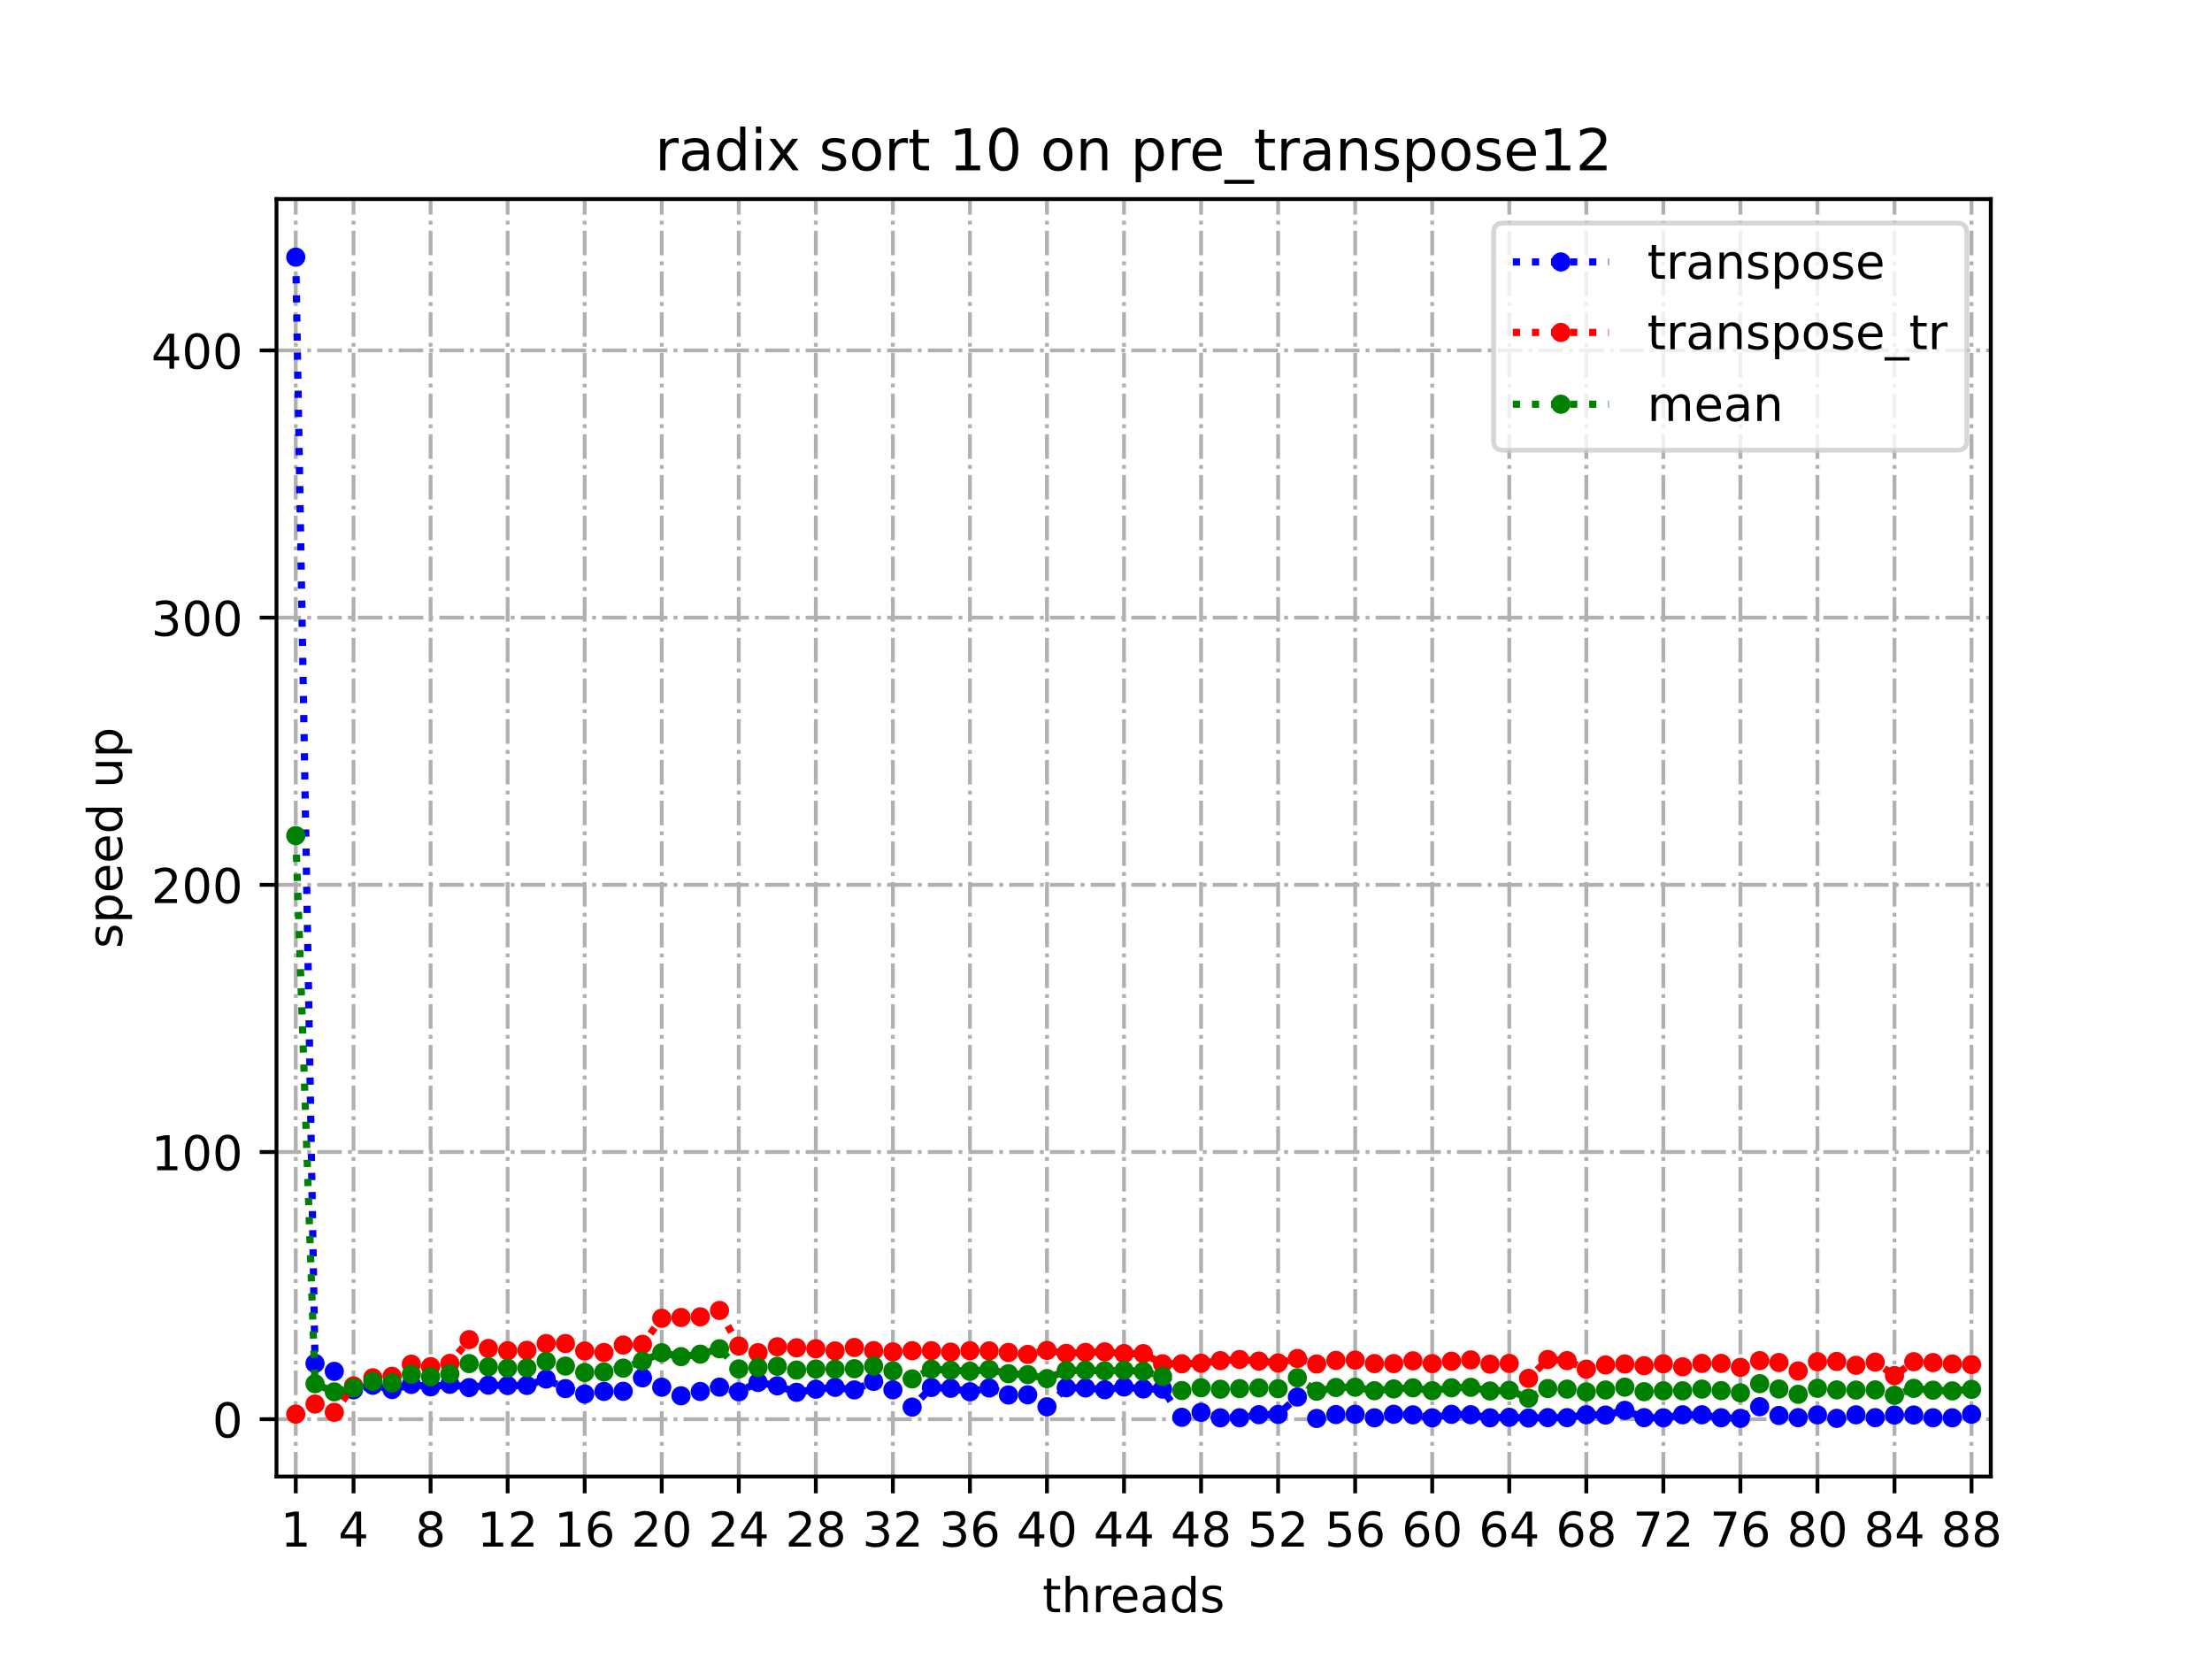 <?xml version="1.0" encoding="utf-8" standalone="no"?>
<!DOCTYPE svg PUBLIC "-//W3C//DTD SVG 1.1//EN"
  "http://www.w3.org/Graphics/SVG/1.1/DTD/svg11.dtd">
<!-- Created with matplotlib (https://matplotlib.org/) -->
<svg height="345.6pt" version="1.1" viewBox="0 0 460.8 345.6" width="460.8pt" xmlns="http://www.w3.org/2000/svg" xmlns:xlink="http://www.w3.org/1999/xlink">
 <defs>
  <style type="text/css">*{stroke-linecap:butt;stroke-linejoin:round;}</style>
 </defs>
 <g id="figure_1">
  <g id="patch_1">
   <path d="M 0 345.6 
L 460.8 345.6 
L 460.8 0 
L 0 0 
z
" style="fill:#ffffff;"/>
  </g>
  <g id="axes_1">
   <g id="patch_2">
    <path d="M 57.6 307.584 
L 414.72 307.584 
L 414.72 41.472 
L 57.6 41.472 
z
" style="fill:#ffffff;"/>
   </g>
   <g id="matplotlib.axis_1">
    <g id="xtick_1">
     <g id="line2d_1">
      <path clip-path="url(#pff0d73faac)" d="M 61.613 307.584 
L 61.613 41.472 
" style="fill:none;stroke:#b0b0b0;stroke-dasharray:5.12,1.28,0.8,1.28;stroke-dashoffset:0;stroke-width:0.8;"/>
     </g>
     <g id="line2d_2">
      <defs>
       <path d="M 0 0 
L 0 3.5 
" id="m790514add3" style="stroke:#000000;stroke-width:0.8;"/>
      </defs>
      <g>
       <use style="stroke:#000000;stroke-width:0.8;" x="61.613" xlink:href="#m790514add3" y="307.584"/>
      </g>
     </g>
     <g id="text_1">
      <!-- 1 -->
      <g transform="translate(58.431 322.182)scale(0.1 -0.1)">
       <defs>
        <path d="M 12.406 8.297 
L 28.516 8.297 
L 28.516 63.922 
L 10.984 60.406 
L 10.984 69.391 
L 28.422 72.906 
L 38.281 72.906 
L 38.281 8.297 
L 54.391 8.297 
L 54.391 0 
L 12.406 0 
z
" id="DejaVuSans-49"/>
       </defs>
       <use xlink:href="#DejaVuSans-49"/>
      </g>
     </g>
    </g>
    <g id="xtick_2">
     <g id="line2d_3">
      <path clip-path="url(#pff0d73faac)" d="M 73.65 307.584 
L 73.65 41.472 
" style="fill:none;stroke:#b0b0b0;stroke-dasharray:5.12,1.28,0.8,1.28;stroke-dashoffset:0;stroke-width:0.8;"/>
     </g>
     <g id="line2d_4">
      <g>
       <use style="stroke:#000000;stroke-width:0.8;" x="73.65" xlink:href="#m790514add3" y="307.584"/>
      </g>
     </g>
     <g id="text_2">
      <!-- 4 -->
      <g transform="translate(70.469 322.182)scale(0.1 -0.1)">
       <defs>
        <path d="M 37.797 64.312 
L 12.891 25.391 
L 37.797 25.391 
z
M 35.203 72.906 
L 47.609 72.906 
L 47.609 25.391 
L 58.016 25.391 
L 58.016 17.188 
L 47.609 17.188 
L 47.609 0 
L 37.797 0 
L 37.797 17.188 
L 4.891 17.188 
L 4.891 26.703 
z
" id="DejaVuSans-52"/>
       </defs>
       <use xlink:href="#DejaVuSans-52"/>
      </g>
     </g>
    </g>
    <g id="xtick_3">
     <g id="line2d_5">
      <path clip-path="url(#pff0d73faac)" d="M 89.701 307.584 
L 89.701 41.472 
" style="fill:none;stroke:#b0b0b0;stroke-dasharray:5.12,1.28,0.8,1.28;stroke-dashoffset:0;stroke-width:0.8;"/>
     </g>
     <g id="line2d_6">
      <g>
       <use style="stroke:#000000;stroke-width:0.8;" x="89.701" xlink:href="#m790514add3" y="307.584"/>
      </g>
     </g>
     <g id="text_3">
      <!-- 8 -->
      <g transform="translate(86.519 322.182)scale(0.1 -0.1)">
       <defs>
        <path d="M 31.781 34.625 
Q 24.75 34.625 20.719 30.859 
Q 16.703 27.094 16.703 20.516 
Q 16.703 13.922 20.719 10.156 
Q 24.75 6.391 31.781 6.391 
Q 38.812 6.391 42.859 10.172 
Q 46.922 13.969 46.922 20.516 
Q 46.922 27.094 42.891 30.859 
Q 38.875 34.625 31.781 34.625 
z
M 21.922 38.812 
Q 15.578 40.375 12.031 44.719 
Q 8.5 49.078 8.5 55.328 
Q 8.5 64.062 14.719 69.141 
Q 20.953 74.219 31.781 74.219 
Q 42.672 74.219 48.875 69.141 
Q 55.078 64.062 55.078 55.328 
Q 55.078 49.078 51.531 44.719 
Q 48 40.375 41.703 38.812 
Q 48.828 37.156 52.797 32.312 
Q 56.781 27.484 56.781 20.516 
Q 56.781 9.906 50.312 4.234 
Q 43.844 -1.422 31.781 -1.422 
Q 19.734 -1.422 13.25 4.234 
Q 6.781 9.906 6.781 20.516 
Q 6.781 27.484 10.781 32.312 
Q 14.797 37.156 21.922 38.812 
z
M 18.312 54.391 
Q 18.312 48.734 21.844 45.562 
Q 25.391 42.391 31.781 42.391 
Q 38.141 42.391 41.719 45.562 
Q 45.312 48.734 45.312 54.391 
Q 45.312 60.062 41.719 63.234 
Q 38.141 66.406 31.781 66.406 
Q 25.391 66.406 21.844 63.234 
Q 18.312 60.062 18.312 54.391 
z
" id="DejaVuSans-56"/>
       </defs>
       <use xlink:href="#DejaVuSans-56"/>
      </g>
     </g>
    </g>
    <g id="xtick_4">
     <g id="line2d_7">
      <path clip-path="url(#pff0d73faac)" d="M 105.751 307.584 
L 105.751 41.472 
" style="fill:none;stroke:#b0b0b0;stroke-dasharray:5.12,1.28,0.8,1.28;stroke-dashoffset:0;stroke-width:0.8;"/>
     </g>
     <g id="line2d_8">
      <g>
       <use style="stroke:#000000;stroke-width:0.8;" x="105.751" xlink:href="#m790514add3" y="307.584"/>
      </g>
     </g>
     <g id="text_4">
      <!-- 12 -->
      <g transform="translate(99.389 322.182)scale(0.1 -0.1)">
       <defs>
        <path d="M 19.188 8.297 
L 53.609 8.297 
L 53.609 0 
L 7.328 0 
L 7.328 8.297 
Q 12.938 14.109 22.625 23.891 
Q 32.328 33.688 34.812 36.531 
Q 39.547 41.844 41.422 45.531 
Q 43.312 49.219 43.312 52.781 
Q 43.312 58.594 39.234 62.25 
Q 35.156 65.922 28.609 65.922 
Q 23.969 65.922 18.812 64.312 
Q 13.672 62.703 7.812 59.422 
L 7.812 69.391 
Q 13.766 71.781 18.938 73 
Q 24.125 74.219 28.422 74.219 
Q 39.75 74.219 46.484 68.547 
Q 53.219 62.891 53.219 53.422 
Q 53.219 48.922 51.531 44.891 
Q 49.859 40.875 45.406 35.406 
Q 44.188 33.984 37.641 27.219 
Q 31.109 20.453 19.188 8.297 
z
" id="DejaVuSans-50"/>
       </defs>
       <use xlink:href="#DejaVuSans-49"/>
       <use x="63.623" xlink:href="#DejaVuSans-50"/>
      </g>
     </g>
    </g>
    <g id="xtick_5">
     <g id="line2d_9">
      <path clip-path="url(#pff0d73faac)" d="M 121.801 307.584 
L 121.801 41.472 
" style="fill:none;stroke:#b0b0b0;stroke-dasharray:5.12,1.28,0.8,1.28;stroke-dashoffset:0;stroke-width:0.8;"/>
     </g>
     <g id="line2d_10">
      <g>
       <use style="stroke:#000000;stroke-width:0.8;" x="121.801" xlink:href="#m790514add3" y="307.584"/>
      </g>
     </g>
     <g id="text_5">
      <!-- 16 -->
      <g transform="translate(115.439 322.182)scale(0.1 -0.1)">
       <defs>
        <path d="M 33.016 40.375 
Q 26.375 40.375 22.484 35.828 
Q 18.609 31.297 18.609 23.391 
Q 18.609 15.531 22.484 10.953 
Q 26.375 6.391 33.016 6.391 
Q 39.656 6.391 43.531 10.953 
Q 47.406 15.531 47.406 23.391 
Q 47.406 31.297 43.531 35.828 
Q 39.656 40.375 33.016 40.375 
z
M 52.594 71.297 
L 52.594 62.312 
Q 48.875 64.062 45.094 64.984 
Q 41.312 65.922 37.594 65.922 
Q 27.828 65.922 22.672 59.328 
Q 17.531 52.734 16.797 39.406 
Q 19.672 43.656 24.016 45.922 
Q 28.375 48.188 33.594 48.188 
Q 44.578 48.188 50.953 41.516 
Q 57.328 34.859 57.328 23.391 
Q 57.328 12.156 50.688 5.359 
Q 44.047 -1.422 33.016 -1.422 
Q 20.359 -1.422 13.672 8.266 
Q 6.984 17.969 6.984 36.375 
Q 6.984 53.656 15.188 63.938 
Q 23.391 74.219 37.203 74.219 
Q 40.922 74.219 44.703 73.484 
Q 48.484 72.75 52.594 71.297 
z
" id="DejaVuSans-54"/>
       </defs>
       <use xlink:href="#DejaVuSans-49"/>
       <use x="63.623" xlink:href="#DejaVuSans-54"/>
      </g>
     </g>
    </g>
    <g id="xtick_6">
     <g id="line2d_11">
      <path clip-path="url(#pff0d73faac)" d="M 137.852 307.584 
L 137.852 41.472 
" style="fill:none;stroke:#b0b0b0;stroke-dasharray:5.12,1.28,0.8,1.28;stroke-dashoffset:0;stroke-width:0.8;"/>
     </g>
     <g id="line2d_12">
      <g>
       <use style="stroke:#000000;stroke-width:0.8;" x="137.852" xlink:href="#m790514add3" y="307.584"/>
      </g>
     </g>
     <g id="text_6">
      <!-- 20 -->
      <g transform="translate(131.489 322.182)scale(0.1 -0.1)">
       <defs>
        <path d="M 31.781 66.406 
Q 24.172 66.406 20.328 58.906 
Q 16.5 51.422 16.5 36.375 
Q 16.5 21.391 20.328 13.891 
Q 24.172 6.391 31.781 6.391 
Q 39.453 6.391 43.281 13.891 
Q 47.125 21.391 47.125 36.375 
Q 47.125 51.422 43.281 58.906 
Q 39.453 66.406 31.781 66.406 
z
M 31.781 74.219 
Q 44.047 74.219 50.516 64.516 
Q 56.984 54.828 56.984 36.375 
Q 56.984 17.969 50.516 8.266 
Q 44.047 -1.422 31.781 -1.422 
Q 19.531 -1.422 13.062 8.266 
Q 6.594 17.969 6.594 36.375 
Q 6.594 54.828 13.062 64.516 
Q 19.531 74.219 31.781 74.219 
z
" id="DejaVuSans-48"/>
       </defs>
       <use xlink:href="#DejaVuSans-50"/>
       <use x="63.623" xlink:href="#DejaVuSans-48"/>
      </g>
     </g>
    </g>
    <g id="xtick_7">
     <g id="line2d_13">
      <path clip-path="url(#pff0d73faac)" d="M 153.902 307.584 
L 153.902 41.472 
" style="fill:none;stroke:#b0b0b0;stroke-dasharray:5.12,1.28,0.8,1.28;stroke-dashoffset:0;stroke-width:0.8;"/>
     </g>
     <g id="line2d_14">
      <g>
       <use style="stroke:#000000;stroke-width:0.8;" x="153.902" xlink:href="#m790514add3" y="307.584"/>
      </g>
     </g>
     <g id="text_7">
      <!-- 24 -->
      <g transform="translate(147.54 322.182)scale(0.1 -0.1)">
       <use xlink:href="#DejaVuSans-50"/>
       <use x="63.623" xlink:href="#DejaVuSans-52"/>
      </g>
     </g>
    </g>
    <g id="xtick_8">
     <g id="line2d_15">
      <path clip-path="url(#pff0d73faac)" d="M 169.952 307.584 
L 169.952 41.472 
" style="fill:none;stroke:#b0b0b0;stroke-dasharray:5.12,1.28,0.8,1.28;stroke-dashoffset:0;stroke-width:0.8;"/>
     </g>
     <g id="line2d_16">
      <g>
       <use style="stroke:#000000;stroke-width:0.8;" x="169.952" xlink:href="#m790514add3" y="307.584"/>
      </g>
     </g>
     <g id="text_8">
      <!-- 28 -->
      <g transform="translate(163.59 322.182)scale(0.1 -0.1)">
       <use xlink:href="#DejaVuSans-50"/>
       <use x="63.623" xlink:href="#DejaVuSans-56"/>
      </g>
     </g>
    </g>
    <g id="xtick_9">
     <g id="line2d_17">
      <path clip-path="url(#pff0d73faac)" d="M 186.003 307.584 
L 186.003 41.472 
" style="fill:none;stroke:#b0b0b0;stroke-dasharray:5.12,1.28,0.8,1.28;stroke-dashoffset:0;stroke-width:0.8;"/>
     </g>
     <g id="line2d_18">
      <g>
       <use style="stroke:#000000;stroke-width:0.8;" x="186.003" xlink:href="#m790514add3" y="307.584"/>
      </g>
     </g>
     <g id="text_9">
      <!-- 32 -->
      <g transform="translate(179.64 322.182)scale(0.1 -0.1)">
       <defs>
        <path d="M 40.578 39.312 
Q 47.656 37.797 51.625 33 
Q 55.609 28.219 55.609 21.188 
Q 55.609 10.406 48.188 4.484 
Q 40.766 -1.422 27.094 -1.422 
Q 22.516 -1.422 17.656 -0.516 
Q 12.797 0.391 7.625 2.203 
L 7.625 11.719 
Q 11.719 9.328 16.594 8.109 
Q 21.484 6.891 26.812 6.891 
Q 36.078 6.891 40.938 10.547 
Q 45.797 14.203 45.797 21.188 
Q 45.797 27.641 41.281 31.266 
Q 36.766 34.906 28.719 34.906 
L 20.219 34.906 
L 20.219 43.016 
L 29.109 43.016 
Q 36.375 43.016 40.234 45.922 
Q 44.094 48.828 44.094 54.297 
Q 44.094 59.906 40.109 62.906 
Q 36.141 65.922 28.719 65.922 
Q 24.656 65.922 20.016 65.031 
Q 15.375 64.156 9.812 62.312 
L 9.812 71.094 
Q 15.438 72.656 20.344 73.438 
Q 25.25 74.219 29.594 74.219 
Q 40.828 74.219 47.359 69.109 
Q 53.906 64.016 53.906 55.328 
Q 53.906 49.266 50.438 45.094 
Q 46.969 40.922 40.578 39.312 
z
" id="DejaVuSans-51"/>
       </defs>
       <use xlink:href="#DejaVuSans-51"/>
       <use x="63.623" xlink:href="#DejaVuSans-50"/>
      </g>
     </g>
    </g>
    <g id="xtick_10">
     <g id="line2d_19">
      <path clip-path="url(#pff0d73faac)" d="M 202.053 307.584 
L 202.053 41.472 
" style="fill:none;stroke:#b0b0b0;stroke-dasharray:5.12,1.28,0.8,1.28;stroke-dashoffset:0;stroke-width:0.8;"/>
     </g>
     <g id="line2d_20">
      <g>
       <use style="stroke:#000000;stroke-width:0.8;" x="202.053" xlink:href="#m790514add3" y="307.584"/>
      </g>
     </g>
     <g id="text_10">
      <!-- 36 -->
      <g transform="translate(195.691 322.182)scale(0.1 -0.1)">
       <use xlink:href="#DejaVuSans-51"/>
       <use x="63.623" xlink:href="#DejaVuSans-54"/>
      </g>
     </g>
    </g>
    <g id="xtick_11">
     <g id="line2d_21">
      <path clip-path="url(#pff0d73faac)" d="M 218.103 307.584 
L 218.103 41.472 
" style="fill:none;stroke:#b0b0b0;stroke-dasharray:5.12,1.28,0.8,1.28;stroke-dashoffset:0;stroke-width:0.8;"/>
     </g>
     <g id="line2d_22">
      <g>
       <use style="stroke:#000000;stroke-width:0.8;" x="218.103" xlink:href="#m790514add3" y="307.584"/>
      </g>
     </g>
     <g id="text_11">
      <!-- 40 -->
      <g transform="translate(211.741 322.182)scale(0.1 -0.1)">
       <use xlink:href="#DejaVuSans-52"/>
       <use x="63.623" xlink:href="#DejaVuSans-48"/>
      </g>
     </g>
    </g>
    <g id="xtick_12">
     <g id="line2d_23">
      <path clip-path="url(#pff0d73faac)" d="M 234.154 307.584 
L 234.154 41.472 
" style="fill:none;stroke:#b0b0b0;stroke-dasharray:5.12,1.28,0.8,1.28;stroke-dashoffset:0;stroke-width:0.8;"/>
     </g>
     <g id="line2d_24">
      <g>
       <use style="stroke:#000000;stroke-width:0.8;" x="234.154" xlink:href="#m790514add3" y="307.584"/>
      </g>
     </g>
     <g id="text_12">
      <!-- 44 -->
      <g transform="translate(227.791 322.182)scale(0.1 -0.1)">
       <use xlink:href="#DejaVuSans-52"/>
       <use x="63.623" xlink:href="#DejaVuSans-52"/>
      </g>
     </g>
    </g>
    <g id="xtick_13">
     <g id="line2d_25">
      <path clip-path="url(#pff0d73faac)" d="M 250.204 307.584 
L 250.204 41.472 
" style="fill:none;stroke:#b0b0b0;stroke-dasharray:5.12,1.28,0.8,1.28;stroke-dashoffset:0;stroke-width:0.8;"/>
     </g>
     <g id="line2d_26">
      <g>
       <use style="stroke:#000000;stroke-width:0.8;" x="250.204" xlink:href="#m790514add3" y="307.584"/>
      </g>
     </g>
     <g id="text_13">
      <!-- 48 -->
      <g transform="translate(243.842 322.182)scale(0.1 -0.1)">
       <use xlink:href="#DejaVuSans-52"/>
       <use x="63.623" xlink:href="#DejaVuSans-56"/>
      </g>
     </g>
    </g>
    <g id="xtick_14">
     <g id="line2d_27">
      <path clip-path="url(#pff0d73faac)" d="M 266.254 307.584 
L 266.254 41.472 
" style="fill:none;stroke:#b0b0b0;stroke-dasharray:5.12,1.28,0.8,1.28;stroke-dashoffset:0;stroke-width:0.8;"/>
     </g>
     <g id="line2d_28">
      <g>
       <use style="stroke:#000000;stroke-width:0.8;" x="266.254" xlink:href="#m790514add3" y="307.584"/>
      </g>
     </g>
     <g id="text_14">
      <!-- 52 -->
      <g transform="translate(259.892 322.182)scale(0.1 -0.1)">
       <defs>
        <path d="M 10.797 72.906 
L 49.516 72.906 
L 49.516 64.594 
L 19.828 64.594 
L 19.828 46.734 
Q 21.969 47.469 24.109 47.828 
Q 26.266 48.188 28.422 48.188 
Q 40.625 48.188 47.75 41.5 
Q 54.891 34.812 54.891 23.391 
Q 54.891 11.625 47.562 5.094 
Q 40.234 -1.422 26.906 -1.422 
Q 22.312 -1.422 17.547 -0.641 
Q 12.797 0.141 7.719 1.703 
L 7.719 11.625 
Q 12.109 9.234 16.797 8.062 
Q 21.484 6.891 26.703 6.891 
Q 35.156 6.891 40.078 11.328 
Q 45.016 15.766 45.016 23.391 
Q 45.016 31 40.078 35.438 
Q 35.156 39.891 26.703 39.891 
Q 22.75 39.891 18.812 39.016 
Q 14.891 38.141 10.797 36.281 
z
" id="DejaVuSans-53"/>
       </defs>
       <use xlink:href="#DejaVuSans-53"/>
       <use x="63.623" xlink:href="#DejaVuSans-50"/>
      </g>
     </g>
    </g>
    <g id="xtick_15">
     <g id="line2d_29">
      <path clip-path="url(#pff0d73faac)" d="M 282.305 307.584 
L 282.305 41.472 
" style="fill:none;stroke:#b0b0b0;stroke-dasharray:5.12,1.28,0.8,1.28;stroke-dashoffset:0;stroke-width:0.8;"/>
     </g>
     <g id="line2d_30">
      <g>
       <use style="stroke:#000000;stroke-width:0.8;" x="282.305" xlink:href="#m790514add3" y="307.584"/>
      </g>
     </g>
     <g id="text_15">
      <!-- 56 -->
      <g transform="translate(275.942 322.182)scale(0.1 -0.1)">
       <use xlink:href="#DejaVuSans-53"/>
       <use x="63.623" xlink:href="#DejaVuSans-54"/>
      </g>
     </g>
    </g>
    <g id="xtick_16">
     <g id="line2d_31">
      <path clip-path="url(#pff0d73faac)" d="M 298.355 307.584 
L 298.355 41.472 
" style="fill:none;stroke:#b0b0b0;stroke-dasharray:5.12,1.28,0.8,1.28;stroke-dashoffset:0;stroke-width:0.8;"/>
     </g>
     <g id="line2d_32">
      <g>
       <use style="stroke:#000000;stroke-width:0.8;" x="298.355" xlink:href="#m790514add3" y="307.584"/>
      </g>
     </g>
     <g id="text_16">
      <!-- 60 -->
      <g transform="translate(291.993 322.182)scale(0.1 -0.1)">
       <use xlink:href="#DejaVuSans-54"/>
       <use x="63.623" xlink:href="#DejaVuSans-48"/>
      </g>
     </g>
    </g>
    <g id="xtick_17">
     <g id="line2d_33">
      <path clip-path="url(#pff0d73faac)" d="M 314.405 307.584 
L 314.405 41.472 
" style="fill:none;stroke:#b0b0b0;stroke-dasharray:5.12,1.28,0.8,1.28;stroke-dashoffset:0;stroke-width:0.8;"/>
     </g>
     <g id="line2d_34">
      <g>
       <use style="stroke:#000000;stroke-width:0.8;" x="314.405" xlink:href="#m790514add3" y="307.584"/>
      </g>
     </g>
     <g id="text_17">
      <!-- 64 -->
      <g transform="translate(308.043 322.182)scale(0.1 -0.1)">
       <use xlink:href="#DejaVuSans-54"/>
       <use x="63.623" xlink:href="#DejaVuSans-52"/>
      </g>
     </g>
    </g>
    <g id="xtick_18">
     <g id="line2d_35">
      <path clip-path="url(#pff0d73faac)" d="M 330.456 307.584 
L 330.456 41.472 
" style="fill:none;stroke:#b0b0b0;stroke-dasharray:5.12,1.28,0.8,1.28;stroke-dashoffset:0;stroke-width:0.8;"/>
     </g>
     <g id="line2d_36">
      <g>
       <use style="stroke:#000000;stroke-width:0.8;" x="330.456" xlink:href="#m790514add3" y="307.584"/>
      </g>
     </g>
     <g id="text_18">
      <!-- 68 -->
      <g transform="translate(324.093 322.182)scale(0.1 -0.1)">
       <use xlink:href="#DejaVuSans-54"/>
       <use x="63.623" xlink:href="#DejaVuSans-56"/>
      </g>
     </g>
    </g>
    <g id="xtick_19">
     <g id="line2d_37">
      <path clip-path="url(#pff0d73faac)" d="M 346.506 307.584 
L 346.506 41.472 
" style="fill:none;stroke:#b0b0b0;stroke-dasharray:5.12,1.28,0.8,1.28;stroke-dashoffset:0;stroke-width:0.8;"/>
     </g>
     <g id="line2d_38">
      <g>
       <use style="stroke:#000000;stroke-width:0.8;" x="346.506" xlink:href="#m790514add3" y="307.584"/>
      </g>
     </g>
     <g id="text_19">
      <!-- 72 -->
      <g transform="translate(340.144 322.182)scale(0.1 -0.1)">
       <defs>
        <path d="M 8.203 72.906 
L 55.078 72.906 
L 55.078 68.703 
L 28.609 0 
L 18.312 0 
L 43.219 64.594 
L 8.203 64.594 
z
" id="DejaVuSans-55"/>
       </defs>
       <use xlink:href="#DejaVuSans-55"/>
       <use x="63.623" xlink:href="#DejaVuSans-50"/>
      </g>
     </g>
    </g>
    <g id="xtick_20">
     <g id="line2d_39">
      <path clip-path="url(#pff0d73faac)" d="M 362.556 307.584 
L 362.556 41.472 
" style="fill:none;stroke:#b0b0b0;stroke-dasharray:5.12,1.28,0.8,1.28;stroke-dashoffset:0;stroke-width:0.8;"/>
     </g>
     <g id="line2d_40">
      <g>
       <use style="stroke:#000000;stroke-width:0.8;" x="362.556" xlink:href="#m790514add3" y="307.584"/>
      </g>
     </g>
     <g id="text_20">
      <!-- 76 -->
      <g transform="translate(356.194 322.182)scale(0.1 -0.1)">
       <use xlink:href="#DejaVuSans-55"/>
       <use x="63.623" xlink:href="#DejaVuSans-54"/>
      </g>
     </g>
    </g>
    <g id="xtick_21">
     <g id="line2d_41">
      <path clip-path="url(#pff0d73faac)" d="M 378.607 307.584 
L 378.607 41.472 
" style="fill:none;stroke:#b0b0b0;stroke-dasharray:5.12,1.28,0.8,1.28;stroke-dashoffset:0;stroke-width:0.8;"/>
     </g>
     <g id="line2d_42">
      <g>
       <use style="stroke:#000000;stroke-width:0.8;" x="378.607" xlink:href="#m790514add3" y="307.584"/>
      </g>
     </g>
     <g id="text_21">
      <!-- 80 -->
      <g transform="translate(372.244 322.182)scale(0.1 -0.1)">
       <use xlink:href="#DejaVuSans-56"/>
       <use x="63.623" xlink:href="#DejaVuSans-48"/>
      </g>
     </g>
    </g>
    <g id="xtick_22">
     <g id="line2d_43">
      <path clip-path="url(#pff0d73faac)" d="M 394.657 307.584 
L 394.657 41.472 
" style="fill:none;stroke:#b0b0b0;stroke-dasharray:5.12,1.28,0.8,1.28;stroke-dashoffset:0;stroke-width:0.8;"/>
     </g>
     <g id="line2d_44">
      <g>
       <use style="stroke:#000000;stroke-width:0.8;" x="394.657" xlink:href="#m790514add3" y="307.584"/>
      </g>
     </g>
     <g id="text_22">
      <!-- 84 -->
      <g transform="translate(388.295 322.182)scale(0.1 -0.1)">
       <use xlink:href="#DejaVuSans-56"/>
       <use x="63.623" xlink:href="#DejaVuSans-52"/>
      </g>
     </g>
    </g>
    <g id="xtick_23">
     <g id="line2d_45">
      <path clip-path="url(#pff0d73faac)" d="M 410.707 307.584 
L 410.707 41.472 
" style="fill:none;stroke:#b0b0b0;stroke-dasharray:5.12,1.28,0.8,1.28;stroke-dashoffset:0;stroke-width:0.8;"/>
     </g>
     <g id="line2d_46">
      <g>
       <use style="stroke:#000000;stroke-width:0.8;" x="410.707" xlink:href="#m790514add3" y="307.584"/>
      </g>
     </g>
     <g id="text_23">
      <!-- 88 -->
      <g transform="translate(404.345 322.182)scale(0.1 -0.1)">
       <use xlink:href="#DejaVuSans-56"/>
       <use x="63.623" xlink:href="#DejaVuSans-56"/>
      </g>
     </g>
    </g>
    <g id="text_24">
     <!-- threads -->
     <g transform="translate(217.169 335.861)scale(0.1 -0.1)">
      <defs>
       <path d="M 18.312 70.219 
L 18.312 54.688 
L 36.812 54.688 
L 36.812 47.703 
L 18.312 47.703 
L 18.312 18.016 
Q 18.312 11.328 20.141 9.422 
Q 21.969 7.516 27.594 7.516 
L 36.812 7.516 
L 36.812 0 
L 27.594 0 
Q 17.188 0 13.234 3.875 
Q 9.281 7.766 9.281 18.016 
L 9.281 47.703 
L 2.688 47.703 
L 2.688 54.688 
L 9.281 54.688 
L 9.281 70.219 
z
" id="DejaVuSans-116"/>
       <path d="M 54.891 33.016 
L 54.891 0 
L 45.906 0 
L 45.906 32.719 
Q 45.906 40.484 42.875 44.328 
Q 39.844 48.188 33.797 48.188 
Q 26.516 48.188 22.312 43.547 
Q 18.109 38.922 18.109 30.906 
L 18.109 0 
L 9.078 0 
L 9.078 75.984 
L 18.109 75.984 
L 18.109 46.188 
Q 21.344 51.125 25.703 53.562 
Q 30.078 56 35.797 56 
Q 45.219 56 50.047 50.172 
Q 54.891 44.344 54.891 33.016 
z
" id="DejaVuSans-104"/>
       <path d="M 41.109 46.297 
Q 39.594 47.172 37.812 47.578 
Q 36.031 48 33.891 48 
Q 26.266 48 22.188 43.047 
Q 18.109 38.094 18.109 28.812 
L 18.109 0 
L 9.078 0 
L 9.078 54.688 
L 18.109 54.688 
L 18.109 46.188 
Q 20.953 51.172 25.484 53.578 
Q 30.031 56 36.531 56 
Q 37.453 56 38.578 55.875 
Q 39.703 55.766 41.062 55.516 
z
" id="DejaVuSans-114"/>
       <path d="M 56.203 29.594 
L 56.203 25.203 
L 14.891 25.203 
Q 15.484 15.922 20.484 11.062 
Q 25.484 6.203 34.422 6.203 
Q 39.594 6.203 44.453 7.469 
Q 49.312 8.734 54.109 11.281 
L 54.109 2.781 
Q 49.266 0.734 44.188 -0.344 
Q 39.109 -1.422 33.891 -1.422 
Q 20.797 -1.422 13.156 6.188 
Q 5.516 13.812 5.516 26.812 
Q 5.516 40.234 12.766 48.109 
Q 20.016 56 32.328 56 
Q 43.359 56 49.781 48.891 
Q 56.203 41.797 56.203 29.594 
z
M 47.219 32.234 
Q 47.125 39.594 43.094 43.984 
Q 39.062 48.391 32.422 48.391 
Q 24.906 48.391 20.391 44.141 
Q 15.875 39.891 15.188 32.172 
z
" id="DejaVuSans-101"/>
       <path d="M 34.281 27.484 
Q 23.391 27.484 19.188 25 
Q 14.984 22.516 14.984 16.5 
Q 14.984 11.719 18.141 8.906 
Q 21.297 6.109 26.703 6.109 
Q 34.188 6.109 38.703 11.406 
Q 43.219 16.703 43.219 25.484 
L 43.219 27.484 
z
M 52.203 31.203 
L 52.203 0 
L 43.219 0 
L 43.219 8.297 
Q 40.141 3.328 35.547 0.953 
Q 30.953 -1.422 24.312 -1.422 
Q 15.922 -1.422 10.953 3.297 
Q 6 8.016 6 15.922 
Q 6 25.141 12.172 29.828 
Q 18.359 34.516 30.609 34.516 
L 43.219 34.516 
L 43.219 35.406 
Q 43.219 41.609 39.141 45 
Q 35.062 48.391 27.688 48.391 
Q 23 48.391 18.547 47.266 
Q 14.109 46.141 10.016 43.891 
L 10.016 52.203 
Q 14.938 54.109 19.578 55.047 
Q 24.219 56 28.609 56 
Q 40.484 56 46.344 49.844 
Q 52.203 43.703 52.203 31.203 
z
" id="DejaVuSans-97"/>
       <path d="M 45.406 46.391 
L 45.406 75.984 
L 54.391 75.984 
L 54.391 0 
L 45.406 0 
L 45.406 8.203 
Q 42.578 3.328 38.25 0.953 
Q 33.938 -1.422 27.875 -1.422 
Q 17.969 -1.422 11.734 6.484 
Q 5.516 14.406 5.516 27.297 
Q 5.516 40.188 11.734 48.094 
Q 17.969 56 27.875 56 
Q 33.938 56 38.25 53.625 
Q 42.578 51.266 45.406 46.391 
z
M 14.797 27.297 
Q 14.797 17.391 18.875 11.75 
Q 22.953 6.109 30.078 6.109 
Q 37.203 6.109 41.297 11.75 
Q 45.406 17.391 45.406 27.297 
Q 45.406 37.203 41.297 42.844 
Q 37.203 48.484 30.078 48.484 
Q 22.953 48.484 18.875 42.844 
Q 14.797 37.203 14.797 27.297 
z
" id="DejaVuSans-100"/>
       <path d="M 44.281 53.078 
L 44.281 44.578 
Q 40.484 46.531 36.375 47.5 
Q 32.281 48.484 27.875 48.484 
Q 21.188 48.484 17.844 46.438 
Q 14.5 44.391 14.5 40.281 
Q 14.5 37.156 16.891 35.375 
Q 19.281 33.594 26.516 31.984 
L 29.594 31.297 
Q 39.156 29.25 43.188 25.516 
Q 47.219 21.781 47.219 15.094 
Q 47.219 7.469 41.188 3.016 
Q 35.156 -1.422 24.609 -1.422 
Q 20.219 -1.422 15.453 -0.562 
Q 10.688 0.297 5.422 2 
L 5.422 11.281 
Q 10.406 8.688 15.234 7.391 
Q 20.062 6.109 24.812 6.109 
Q 31.156 6.109 34.562 8.281 
Q 37.984 10.453 37.984 14.406 
Q 37.984 18.062 35.516 20.016 
Q 33.062 21.969 24.703 23.781 
L 21.578 24.516 
Q 13.234 26.266 9.516 29.906 
Q 5.812 33.547 5.812 39.891 
Q 5.812 47.609 11.281 51.797 
Q 16.75 56 26.812 56 
Q 31.781 56 36.172 55.266 
Q 40.578 54.547 44.281 53.078 
z
" id="DejaVuSans-115"/>
      </defs>
      <use xlink:href="#DejaVuSans-116"/>
      <use x="39.209" xlink:href="#DejaVuSans-104"/>
      <use x="102.588" xlink:href="#DejaVuSans-114"/>
      <use x="141.451" xlink:href="#DejaVuSans-101"/>
      <use x="202.975" xlink:href="#DejaVuSans-97"/>
      <use x="264.254" xlink:href="#DejaVuSans-100"/>
      <use x="327.73" xlink:href="#DejaVuSans-115"/>
     </g>
    </g>
   </g>
   <g id="matplotlib.axis_2">
    <g id="ytick_1">
     <g id="line2d_47">
      <path clip-path="url(#pff0d73faac)" d="M 57.6 295.646 
L 414.72 295.646 
" style="fill:none;stroke:#b0b0b0;stroke-dasharray:5.12,1.28,0.8,1.28;stroke-dashoffset:0;stroke-width:0.8;"/>
     </g>
     <g id="line2d_48">
      <defs>
       <path d="M 0 0 
L -3.5 0 
" id="m6ff2856026" style="stroke:#000000;stroke-width:0.8;"/>
      </defs>
      <g>
       <use style="stroke:#000000;stroke-width:0.8;" x="57.6" xlink:href="#m6ff2856026" y="295.646"/>
      </g>
     </g>
     <g id="text_25">
      <!-- 0 -->
      <g transform="translate(44.237 299.445)scale(0.1 -0.1)">
       <use xlink:href="#DejaVuSans-48"/>
      </g>
     </g>
    </g>
    <g id="ytick_2">
     <g id="line2d_49">
      <path clip-path="url(#pff0d73faac)" d="M 57.6 239.984 
L 414.72 239.984 
" style="fill:none;stroke:#b0b0b0;stroke-dasharray:5.12,1.28,0.8,1.28;stroke-dashoffset:0;stroke-width:0.8;"/>
     </g>
     <g id="line2d_50">
      <g>
       <use style="stroke:#000000;stroke-width:0.8;" x="57.6" xlink:href="#m6ff2856026" y="239.984"/>
      </g>
     </g>
     <g id="text_26">
      <!-- 100 -->
      <g transform="translate(31.512 243.783)scale(0.1 -0.1)">
       <use xlink:href="#DejaVuSans-49"/>
       <use x="63.623" xlink:href="#DejaVuSans-48"/>
       <use x="127.246" xlink:href="#DejaVuSans-48"/>
      </g>
     </g>
    </g>
    <g id="ytick_3">
     <g id="line2d_51">
      <path clip-path="url(#pff0d73faac)" d="M 57.6 184.322 
L 414.72 184.322 
" style="fill:none;stroke:#b0b0b0;stroke-dasharray:5.12,1.28,0.8,1.28;stroke-dashoffset:0;stroke-width:0.8;"/>
     </g>
     <g id="line2d_52">
      <g>
       <use style="stroke:#000000;stroke-width:0.8;" x="57.6" xlink:href="#m6ff2856026" y="184.322"/>
      </g>
     </g>
     <g id="text_27">
      <!-- 200 -->
      <g transform="translate(31.512 188.122)scale(0.1 -0.1)">
       <use xlink:href="#DejaVuSans-50"/>
       <use x="63.623" xlink:href="#DejaVuSans-48"/>
       <use x="127.246" xlink:href="#DejaVuSans-48"/>
      </g>
     </g>
    </g>
    <g id="ytick_4">
     <g id="line2d_53">
      <path clip-path="url(#pff0d73faac)" d="M 57.6 128.661 
L 414.72 128.661 
" style="fill:none;stroke:#b0b0b0;stroke-dasharray:5.12,1.28,0.8,1.28;stroke-dashoffset:0;stroke-width:0.8;"/>
     </g>
     <g id="line2d_54">
      <g>
       <use style="stroke:#000000;stroke-width:0.8;" x="57.6" xlink:href="#m6ff2856026" y="128.661"/>
      </g>
     </g>
     <g id="text_28">
      <!-- 300 -->
      <g transform="translate(31.512 132.46)scale(0.1 -0.1)">
       <use xlink:href="#DejaVuSans-51"/>
       <use x="63.623" xlink:href="#DejaVuSans-48"/>
       <use x="127.246" xlink:href="#DejaVuSans-48"/>
      </g>
     </g>
    </g>
    <g id="ytick_5">
     <g id="line2d_55">
      <path clip-path="url(#pff0d73faac)" d="M 57.6 72.999 
L 414.72 72.999 
" style="fill:none;stroke:#b0b0b0;stroke-dasharray:5.12,1.28,0.8,1.28;stroke-dashoffset:0;stroke-width:0.8;"/>
     </g>
     <g id="line2d_56">
      <g>
       <use style="stroke:#000000;stroke-width:0.8;" x="57.6" xlink:href="#m6ff2856026" y="72.999"/>
      </g>
     </g>
     <g id="text_29">
      <!-- 400 -->
      <g transform="translate(31.512 76.798)scale(0.1 -0.1)">
       <use xlink:href="#DejaVuSans-52"/>
       <use x="63.623" xlink:href="#DejaVuSans-48"/>
       <use x="127.246" xlink:href="#DejaVuSans-48"/>
      </g>
     </g>
    </g>
    <g id="text_30">
     <!-- speed up -->
     <g transform="translate(25.433 197.566)rotate(-90)scale(0.1 -0.1)">
      <defs>
       <path d="M 18.109 8.203 
L 18.109 -20.797 
L 9.078 -20.797 
L 9.078 54.688 
L 18.109 54.688 
L 18.109 46.391 
Q 20.953 51.266 25.266 53.625 
Q 29.594 56 35.594 56 
Q 45.562 56 51.781 48.094 
Q 58.016 40.188 58.016 27.297 
Q 58.016 14.406 51.781 6.484 
Q 45.562 -1.422 35.594 -1.422 
Q 29.594 -1.422 25.266 0.953 
Q 20.953 3.328 18.109 8.203 
z
M 48.688 27.297 
Q 48.688 37.203 44.609 42.844 
Q 40.531 48.484 33.406 48.484 
Q 26.266 48.484 22.188 42.844 
Q 18.109 37.203 18.109 27.297 
Q 18.109 17.391 22.188 11.75 
Q 26.266 6.109 33.406 6.109 
Q 40.531 6.109 44.609 11.75 
Q 48.688 17.391 48.688 27.297 
z
" id="DejaVuSans-112"/>
       <path id="DejaVuSans-32"/>
       <path d="M 8.5 21.578 
L 8.5 54.688 
L 17.484 54.688 
L 17.484 21.922 
Q 17.484 14.156 20.5 10.266 
Q 23.531 6.391 29.594 6.391 
Q 36.859 6.391 41.078 11.031 
Q 45.312 15.672 45.312 23.688 
L 45.312 54.688 
L 54.297 54.688 
L 54.297 0 
L 45.312 0 
L 45.312 8.406 
Q 42.047 3.422 37.719 1 
Q 33.406 -1.422 27.688 -1.422 
Q 18.266 -1.422 13.375 4.438 
Q 8.5 10.297 8.5 21.578 
z
M 31.109 56 
z
" id="DejaVuSans-117"/>
      </defs>
      <use xlink:href="#DejaVuSans-115"/>
      <use x="52.1" xlink:href="#DejaVuSans-112"/>
      <use x="115.576" xlink:href="#DejaVuSans-101"/>
      <use x="177.1" xlink:href="#DejaVuSans-101"/>
      <use x="238.623" xlink:href="#DejaVuSans-100"/>
      <use x="302.1" xlink:href="#DejaVuSans-32"/>
      <use x="333.887" xlink:href="#DejaVuSans-117"/>
      <use x="397.266" xlink:href="#DejaVuSans-112"/>
     </g>
    </g>
   </g>
   <g id="line2d_57">
    <path clip-path="url(#pff0d73faac)" d="M 61.613 53.568 
L 65.625 284.026 
L 69.638 285.684 
L 73.65 289.527 
L 77.663 288.574 
L 81.676 289.46 
L 85.688 288.398 
L 89.701 288.909 
L 93.713 288.369 
L 97.726 289.061 
L 101.738 288.553 
L 105.751 288.629 
L 109.764 288.608 
L 113.776 287.279 
L 117.789 289.275 
L 121.801 290.398 
L 125.814 289.854 
L 129.827 289.831 
L 133.839 287.031 
L 137.852 288.983 
L 141.864 290.768 
L 145.877 289.873 
L 149.889 288.964 
L 153.902 289.932 
L 157.915 287.985 
L 161.927 288.689 
L 165.94 290.042 
L 169.952 289.396 
L 173.965 289.013 
L 177.978 289.548 
L 181.99 287.769 
L 186.003 289.527 
L 190.015 293.126 
L 194.028 289.037 
L 198.04 289.207 
L 202.053 289.932 
L 206.066 289.138 
L 210.078 290.599 
L 214.091 290.567 
L 218.103 293.057 
L 222.116 289.091 
L 226.129 289.132 
L 230.141 289.507 
L 234.154 288.934 
L 238.166 289.347 
L 242.179 289.369 
L 246.191 295.249 
L 250.204 294.213 
L 254.217 295.361 
L 258.229 295.348 
L 262.242 294.707 
L 266.254 294.654 
L 270.267 291.029 
L 274.28 295.488 
L 278.292 294.677 
L 282.305 294.626 
L 286.317 295.357 
L 290.33 294.614 
L 294.342 294.737 
L 298.355 295.356 
L 302.368 294.63 
L 306.38 294.713 
L 310.393 295.354 
L 314.405 295.252 
L 318.418 295.397 
L 322.431 295.315 
L 326.443 295.321 
L 330.456 294.712 
L 334.468 294.782 
L 338.481 293.801 
L 342.493 295.324 
L 346.506 295.358 
L 350.519 294.723 
L 354.531 294.725 
L 358.544 295.348 
L 362.556 295.469 
L 366.569 293.046 
L 370.582 294.875 
L 374.594 295.324 
L 378.607 294.746 
L 382.619 295.468 
L 386.632 294.732 
L 390.644 295.323 
L 394.657 294.786 
L 398.67 294.772 
L 402.682 295.351 
L 406.695 295.356 
L 410.707 294.612 
" style="fill:none;stroke:#0000ff;stroke-dasharray:1.5,2.475;stroke-dashoffset:0;stroke-width:1.5;"/>
    <defs>
     <path d="M 0 1.5 
C 0.398 1.5 0.779 1.342 1.061 1.061 
C 1.342 0.779 1.5 0.398 1.5 0 
C 1.5 -0.398 1.342 -0.779 1.061 -1.061 
C 0.779 -1.342 0.398 -1.5 0 -1.5 
C -0.398 -1.5 -0.779 -1.342 -1.061 -1.061 
C -1.342 -0.779 -1.5 -0.398 -1.5 0 
C -1.5 0.398 -1.342 0.779 -1.061 1.061 
C -0.779 1.342 -0.398 1.5 0 1.5 
z
" id="m8c4b2ab5ef" style="stroke:#0000ff;"/>
    </defs>
    <g clip-path="url(#pff0d73faac)">
     <use style="fill:#0000ff;stroke:#0000ff;" x="61.613" xlink:href="#m8c4b2ab5ef" y="53.568"/>
     <use style="fill:#0000ff;stroke:#0000ff;" x="65.625" xlink:href="#m8c4b2ab5ef" y="284.026"/>
     <use style="fill:#0000ff;stroke:#0000ff;" x="69.638" xlink:href="#m8c4b2ab5ef" y="285.684"/>
     <use style="fill:#0000ff;stroke:#0000ff;" x="73.65" xlink:href="#m8c4b2ab5ef" y="289.527"/>
     <use style="fill:#0000ff;stroke:#0000ff;" x="77.663" xlink:href="#m8c4b2ab5ef" y="288.574"/>
     <use style="fill:#0000ff;stroke:#0000ff;" x="81.676" xlink:href="#m8c4b2ab5ef" y="289.46"/>
     <use style="fill:#0000ff;stroke:#0000ff;" x="85.688" xlink:href="#m8c4b2ab5ef" y="288.398"/>
     <use style="fill:#0000ff;stroke:#0000ff;" x="89.701" xlink:href="#m8c4b2ab5ef" y="288.909"/>
     <use style="fill:#0000ff;stroke:#0000ff;" x="93.713" xlink:href="#m8c4b2ab5ef" y="288.369"/>
     <use style="fill:#0000ff;stroke:#0000ff;" x="97.726" xlink:href="#m8c4b2ab5ef" y="289.061"/>
     <use style="fill:#0000ff;stroke:#0000ff;" x="101.738" xlink:href="#m8c4b2ab5ef" y="288.553"/>
     <use style="fill:#0000ff;stroke:#0000ff;" x="105.751" xlink:href="#m8c4b2ab5ef" y="288.629"/>
     <use style="fill:#0000ff;stroke:#0000ff;" x="109.764" xlink:href="#m8c4b2ab5ef" y="288.608"/>
     <use style="fill:#0000ff;stroke:#0000ff;" x="113.776" xlink:href="#m8c4b2ab5ef" y="287.279"/>
     <use style="fill:#0000ff;stroke:#0000ff;" x="117.789" xlink:href="#m8c4b2ab5ef" y="289.275"/>
     <use style="fill:#0000ff;stroke:#0000ff;" x="121.801" xlink:href="#m8c4b2ab5ef" y="290.398"/>
     <use style="fill:#0000ff;stroke:#0000ff;" x="125.814" xlink:href="#m8c4b2ab5ef" y="289.854"/>
     <use style="fill:#0000ff;stroke:#0000ff;" x="129.827" xlink:href="#m8c4b2ab5ef" y="289.831"/>
     <use style="fill:#0000ff;stroke:#0000ff;" x="133.839" xlink:href="#m8c4b2ab5ef" y="287.031"/>
     <use style="fill:#0000ff;stroke:#0000ff;" x="137.852" xlink:href="#m8c4b2ab5ef" y="288.983"/>
     <use style="fill:#0000ff;stroke:#0000ff;" x="141.864" xlink:href="#m8c4b2ab5ef" y="290.768"/>
     <use style="fill:#0000ff;stroke:#0000ff;" x="145.877" xlink:href="#m8c4b2ab5ef" y="289.873"/>
     <use style="fill:#0000ff;stroke:#0000ff;" x="149.889" xlink:href="#m8c4b2ab5ef" y="288.964"/>
     <use style="fill:#0000ff;stroke:#0000ff;" x="153.902" xlink:href="#m8c4b2ab5ef" y="289.932"/>
     <use style="fill:#0000ff;stroke:#0000ff;" x="157.915" xlink:href="#m8c4b2ab5ef" y="287.985"/>
     <use style="fill:#0000ff;stroke:#0000ff;" x="161.927" xlink:href="#m8c4b2ab5ef" y="288.689"/>
     <use style="fill:#0000ff;stroke:#0000ff;" x="165.94" xlink:href="#m8c4b2ab5ef" y="290.042"/>
     <use style="fill:#0000ff;stroke:#0000ff;" x="169.952" xlink:href="#m8c4b2ab5ef" y="289.396"/>
     <use style="fill:#0000ff;stroke:#0000ff;" x="173.965" xlink:href="#m8c4b2ab5ef" y="289.013"/>
     <use style="fill:#0000ff;stroke:#0000ff;" x="177.978" xlink:href="#m8c4b2ab5ef" y="289.548"/>
     <use style="fill:#0000ff;stroke:#0000ff;" x="181.99" xlink:href="#m8c4b2ab5ef" y="287.769"/>
     <use style="fill:#0000ff;stroke:#0000ff;" x="186.003" xlink:href="#m8c4b2ab5ef" y="289.527"/>
     <use style="fill:#0000ff;stroke:#0000ff;" x="190.015" xlink:href="#m8c4b2ab5ef" y="293.126"/>
     <use style="fill:#0000ff;stroke:#0000ff;" x="194.028" xlink:href="#m8c4b2ab5ef" y="289.037"/>
     <use style="fill:#0000ff;stroke:#0000ff;" x="198.04" xlink:href="#m8c4b2ab5ef" y="289.207"/>
     <use style="fill:#0000ff;stroke:#0000ff;" x="202.053" xlink:href="#m8c4b2ab5ef" y="289.932"/>
     <use style="fill:#0000ff;stroke:#0000ff;" x="206.066" xlink:href="#m8c4b2ab5ef" y="289.138"/>
     <use style="fill:#0000ff;stroke:#0000ff;" x="210.078" xlink:href="#m8c4b2ab5ef" y="290.599"/>
     <use style="fill:#0000ff;stroke:#0000ff;" x="214.091" xlink:href="#m8c4b2ab5ef" y="290.567"/>
     <use style="fill:#0000ff;stroke:#0000ff;" x="218.103" xlink:href="#m8c4b2ab5ef" y="293.057"/>
     <use style="fill:#0000ff;stroke:#0000ff;" x="222.116" xlink:href="#m8c4b2ab5ef" y="289.091"/>
     <use style="fill:#0000ff;stroke:#0000ff;" x="226.129" xlink:href="#m8c4b2ab5ef" y="289.132"/>
     <use style="fill:#0000ff;stroke:#0000ff;" x="230.141" xlink:href="#m8c4b2ab5ef" y="289.507"/>
     <use style="fill:#0000ff;stroke:#0000ff;" x="234.154" xlink:href="#m8c4b2ab5ef" y="288.934"/>
     <use style="fill:#0000ff;stroke:#0000ff;" x="238.166" xlink:href="#m8c4b2ab5ef" y="289.347"/>
     <use style="fill:#0000ff;stroke:#0000ff;" x="242.179" xlink:href="#m8c4b2ab5ef" y="289.369"/>
     <use style="fill:#0000ff;stroke:#0000ff;" x="246.191" xlink:href="#m8c4b2ab5ef" y="295.249"/>
     <use style="fill:#0000ff;stroke:#0000ff;" x="250.204" xlink:href="#m8c4b2ab5ef" y="294.213"/>
     <use style="fill:#0000ff;stroke:#0000ff;" x="254.217" xlink:href="#m8c4b2ab5ef" y="295.361"/>
     <use style="fill:#0000ff;stroke:#0000ff;" x="258.229" xlink:href="#m8c4b2ab5ef" y="295.348"/>
     <use style="fill:#0000ff;stroke:#0000ff;" x="262.242" xlink:href="#m8c4b2ab5ef" y="294.707"/>
     <use style="fill:#0000ff;stroke:#0000ff;" x="266.254" xlink:href="#m8c4b2ab5ef" y="294.654"/>
     <use style="fill:#0000ff;stroke:#0000ff;" x="270.267" xlink:href="#m8c4b2ab5ef" y="291.029"/>
     <use style="fill:#0000ff;stroke:#0000ff;" x="274.28" xlink:href="#m8c4b2ab5ef" y="295.488"/>
     <use style="fill:#0000ff;stroke:#0000ff;" x="278.292" xlink:href="#m8c4b2ab5ef" y="294.677"/>
     <use style="fill:#0000ff;stroke:#0000ff;" x="282.305" xlink:href="#m8c4b2ab5ef" y="294.626"/>
     <use style="fill:#0000ff;stroke:#0000ff;" x="286.317" xlink:href="#m8c4b2ab5ef" y="295.357"/>
     <use style="fill:#0000ff;stroke:#0000ff;" x="290.33" xlink:href="#m8c4b2ab5ef" y="294.614"/>
     <use style="fill:#0000ff;stroke:#0000ff;" x="294.342" xlink:href="#m8c4b2ab5ef" y="294.737"/>
     <use style="fill:#0000ff;stroke:#0000ff;" x="298.355" xlink:href="#m8c4b2ab5ef" y="295.356"/>
     <use style="fill:#0000ff;stroke:#0000ff;" x="302.368" xlink:href="#m8c4b2ab5ef" y="294.63"/>
     <use style="fill:#0000ff;stroke:#0000ff;" x="306.38" xlink:href="#m8c4b2ab5ef" y="294.713"/>
     <use style="fill:#0000ff;stroke:#0000ff;" x="310.393" xlink:href="#m8c4b2ab5ef" y="295.354"/>
     <use style="fill:#0000ff;stroke:#0000ff;" x="314.405" xlink:href="#m8c4b2ab5ef" y="295.252"/>
     <use style="fill:#0000ff;stroke:#0000ff;" x="318.418" xlink:href="#m8c4b2ab5ef" y="295.397"/>
     <use style="fill:#0000ff;stroke:#0000ff;" x="322.431" xlink:href="#m8c4b2ab5ef" y="295.315"/>
     <use style="fill:#0000ff;stroke:#0000ff;" x="326.443" xlink:href="#m8c4b2ab5ef" y="295.321"/>
     <use style="fill:#0000ff;stroke:#0000ff;" x="330.456" xlink:href="#m8c4b2ab5ef" y="294.712"/>
     <use style="fill:#0000ff;stroke:#0000ff;" x="334.468" xlink:href="#m8c4b2ab5ef" y="294.782"/>
     <use style="fill:#0000ff;stroke:#0000ff;" x="338.481" xlink:href="#m8c4b2ab5ef" y="293.801"/>
     <use style="fill:#0000ff;stroke:#0000ff;" x="342.493" xlink:href="#m8c4b2ab5ef" y="295.324"/>
     <use style="fill:#0000ff;stroke:#0000ff;" x="346.506" xlink:href="#m8c4b2ab5ef" y="295.358"/>
     <use style="fill:#0000ff;stroke:#0000ff;" x="350.519" xlink:href="#m8c4b2ab5ef" y="294.723"/>
     <use style="fill:#0000ff;stroke:#0000ff;" x="354.531" xlink:href="#m8c4b2ab5ef" y="294.725"/>
     <use style="fill:#0000ff;stroke:#0000ff;" x="358.544" xlink:href="#m8c4b2ab5ef" y="295.348"/>
     <use style="fill:#0000ff;stroke:#0000ff;" x="362.556" xlink:href="#m8c4b2ab5ef" y="295.469"/>
     <use style="fill:#0000ff;stroke:#0000ff;" x="366.569" xlink:href="#m8c4b2ab5ef" y="293.046"/>
     <use style="fill:#0000ff;stroke:#0000ff;" x="370.582" xlink:href="#m8c4b2ab5ef" y="294.875"/>
     <use style="fill:#0000ff;stroke:#0000ff;" x="374.594" xlink:href="#m8c4b2ab5ef" y="295.324"/>
     <use style="fill:#0000ff;stroke:#0000ff;" x="378.607" xlink:href="#m8c4b2ab5ef" y="294.746"/>
     <use style="fill:#0000ff;stroke:#0000ff;" x="382.619" xlink:href="#m8c4b2ab5ef" y="295.468"/>
     <use style="fill:#0000ff;stroke:#0000ff;" x="386.632" xlink:href="#m8c4b2ab5ef" y="294.732"/>
     <use style="fill:#0000ff;stroke:#0000ff;" x="390.644" xlink:href="#m8c4b2ab5ef" y="295.323"/>
     <use style="fill:#0000ff;stroke:#0000ff;" x="394.657" xlink:href="#m8c4b2ab5ef" y="294.786"/>
     <use style="fill:#0000ff;stroke:#0000ff;" x="398.67" xlink:href="#m8c4b2ab5ef" y="294.772"/>
     <use style="fill:#0000ff;stroke:#0000ff;" x="402.682" xlink:href="#m8c4b2ab5ef" y="295.351"/>
     <use style="fill:#0000ff;stroke:#0000ff;" x="406.695" xlink:href="#m8c4b2ab5ef" y="295.356"/>
     <use style="fill:#0000ff;stroke:#0000ff;" x="410.707" xlink:href="#m8c4b2ab5ef" y="294.612"/>
    </g>
   </g>
   <g id="line2d_58">
    <path clip-path="url(#pff0d73faac)" d="M 61.613 294.59 
L 65.625 292.488 
L 69.638 294.21 
L 73.65 288.71 
L 77.663 287.025 
L 81.676 286.715 
L 85.688 284.181 
L 89.701 284.696 
L 93.713 284.022 
L 97.726 279.065 
L 101.738 280.905 
L 105.751 281.376 
L 109.764 281.299 
L 113.776 279.883 
L 117.789 279.883 
L 121.801 281.436 
L 125.814 281.745 
L 129.827 280.192 
L 133.839 280.048 
L 137.852 274.621 
L 141.864 274.455 
L 145.877 274.32 
L 149.889 272.987 
L 153.902 280.403 
L 157.915 281.788 
L 161.927 280.557 
L 165.94 280.775 
L 169.952 280.97 
L 173.965 281.421 
L 177.978 280.708 
L 181.99 281.361 
L 186.003 281.615 
L 190.015 281.376 
L 194.028 281.376 
L 198.04 281.673 
L 202.053 281.376 
L 206.066 281.421 
L 210.078 281.745 
L 214.091 282.151 
L 218.103 281.315 
L 222.116 281.93 
L 226.129 281.731 
L 230.141 281.615 
L 234.154 281.972 
L 238.166 281.986 
L 242.179 284.102 
L 246.191 284.102 
L 250.204 283.982 
L 254.217 283.44 
L 258.229 283.202 
L 262.242 283.539 
L 266.254 283.931 
L 270.267 283.003 
L 274.28 284.142 
L 278.292 283.396 
L 282.305 283.339 
L 286.317 284.062 
L 290.33 284.062 
L 294.342 283.484 
L 298.355 284.062 
L 302.368 283.572 
L 306.38 283.294 
L 310.393 284.181 
L 314.405 284.022 
L 318.418 287.14 
L 322.431 283.202 
L 326.443 283.44 
L 330.456 285.223 
L 334.468 284.345 
L 338.481 284.142 
L 342.493 284.505 
L 346.506 284.102 
L 350.519 284.731 
L 354.531 284.022 
L 358.544 284.022 
L 362.556 284.846 
L 366.569 283.44 
L 370.582 283.838 
L 374.594 285.59 
L 378.607 283.669 
L 382.619 283.615 
L 386.632 284.421 
L 390.644 283.754 
L 394.657 286.558 
L 398.67 283.669 
L 402.682 283.848 
L 406.695 284.142 
L 410.707 284.268 
" style="fill:none;stroke:#ff0000;stroke-dasharray:1.5,2.475;stroke-dashoffset:0;stroke-width:1.5;"/>
    <defs>
     <path d="M 0 1.5 
C 0.398 1.5 0.779 1.342 1.061 1.061 
C 1.342 0.779 1.5 0.398 1.5 0 
C 1.5 -0.398 1.342 -0.779 1.061 -1.061 
C 0.779 -1.342 0.398 -1.5 0 -1.5 
C -0.398 -1.5 -0.779 -1.342 -1.061 -1.061 
C -1.342 -0.779 -1.5 -0.398 -1.5 0 
C -1.5 0.398 -1.342 0.779 -1.061 1.061 
C -0.779 1.342 -0.398 1.5 0 1.5 
z
" id="m1a05af26e1" style="stroke:#ff0000;"/>
    </defs>
    <g clip-path="url(#pff0d73faac)">
     <use style="fill:#ff0000;stroke:#ff0000;" x="61.613" xlink:href="#m1a05af26e1" y="294.59"/>
     <use style="fill:#ff0000;stroke:#ff0000;" x="65.625" xlink:href="#m1a05af26e1" y="292.488"/>
     <use style="fill:#ff0000;stroke:#ff0000;" x="69.638" xlink:href="#m1a05af26e1" y="294.21"/>
     <use style="fill:#ff0000;stroke:#ff0000;" x="73.65" xlink:href="#m1a05af26e1" y="288.71"/>
     <use style="fill:#ff0000;stroke:#ff0000;" x="77.663" xlink:href="#m1a05af26e1" y="287.025"/>
     <use style="fill:#ff0000;stroke:#ff0000;" x="81.676" xlink:href="#m1a05af26e1" y="286.715"/>
     <use style="fill:#ff0000;stroke:#ff0000;" x="85.688" xlink:href="#m1a05af26e1" y="284.181"/>
     <use style="fill:#ff0000;stroke:#ff0000;" x="89.701" xlink:href="#m1a05af26e1" y="284.696"/>
     <use style="fill:#ff0000;stroke:#ff0000;" x="93.713" xlink:href="#m1a05af26e1" y="284.022"/>
     <use style="fill:#ff0000;stroke:#ff0000;" x="97.726" xlink:href="#m1a05af26e1" y="279.065"/>
     <use style="fill:#ff0000;stroke:#ff0000;" x="101.738" xlink:href="#m1a05af26e1" y="280.905"/>
     <use style="fill:#ff0000;stroke:#ff0000;" x="105.751" xlink:href="#m1a05af26e1" y="281.376"/>
     <use style="fill:#ff0000;stroke:#ff0000;" x="109.764" xlink:href="#m1a05af26e1" y="281.299"/>
     <use style="fill:#ff0000;stroke:#ff0000;" x="113.776" xlink:href="#m1a05af26e1" y="279.883"/>
     <use style="fill:#ff0000;stroke:#ff0000;" x="117.789" xlink:href="#m1a05af26e1" y="279.883"/>
     <use style="fill:#ff0000;stroke:#ff0000;" x="121.801" xlink:href="#m1a05af26e1" y="281.436"/>
     <use style="fill:#ff0000;stroke:#ff0000;" x="125.814" xlink:href="#m1a05af26e1" y="281.745"/>
     <use style="fill:#ff0000;stroke:#ff0000;" x="129.827" xlink:href="#m1a05af26e1" y="280.192"/>
     <use style="fill:#ff0000;stroke:#ff0000;" x="133.839" xlink:href="#m1a05af26e1" y="280.048"/>
     <use style="fill:#ff0000;stroke:#ff0000;" x="137.852" xlink:href="#m1a05af26e1" y="274.621"/>
     <use style="fill:#ff0000;stroke:#ff0000;" x="141.864" xlink:href="#m1a05af26e1" y="274.455"/>
     <use style="fill:#ff0000;stroke:#ff0000;" x="145.877" xlink:href="#m1a05af26e1" y="274.32"/>
     <use style="fill:#ff0000;stroke:#ff0000;" x="149.889" xlink:href="#m1a05af26e1" y="272.987"/>
     <use style="fill:#ff0000;stroke:#ff0000;" x="153.902" xlink:href="#m1a05af26e1" y="280.403"/>
     <use style="fill:#ff0000;stroke:#ff0000;" x="157.915" xlink:href="#m1a05af26e1" y="281.788"/>
     <use style="fill:#ff0000;stroke:#ff0000;" x="161.927" xlink:href="#m1a05af26e1" y="280.557"/>
     <use style="fill:#ff0000;stroke:#ff0000;" x="165.94" xlink:href="#m1a05af26e1" y="280.775"/>
     <use style="fill:#ff0000;stroke:#ff0000;" x="169.952" xlink:href="#m1a05af26e1" y="280.97"/>
     <use style="fill:#ff0000;stroke:#ff0000;" x="173.965" xlink:href="#m1a05af26e1" y="281.421"/>
     <use style="fill:#ff0000;stroke:#ff0000;" x="177.978" xlink:href="#m1a05af26e1" y="280.708"/>
     <use style="fill:#ff0000;stroke:#ff0000;" x="181.99" xlink:href="#m1a05af26e1" y="281.361"/>
     <use style="fill:#ff0000;stroke:#ff0000;" x="186.003" xlink:href="#m1a05af26e1" y="281.615"/>
     <use style="fill:#ff0000;stroke:#ff0000;" x="190.015" xlink:href="#m1a05af26e1" y="281.376"/>
     <use style="fill:#ff0000;stroke:#ff0000;" x="194.028" xlink:href="#m1a05af26e1" y="281.376"/>
     <use style="fill:#ff0000;stroke:#ff0000;" x="198.04" xlink:href="#m1a05af26e1" y="281.673"/>
     <use style="fill:#ff0000;stroke:#ff0000;" x="202.053" xlink:href="#m1a05af26e1" y="281.376"/>
     <use style="fill:#ff0000;stroke:#ff0000;" x="206.066" xlink:href="#m1a05af26e1" y="281.421"/>
     <use style="fill:#ff0000;stroke:#ff0000;" x="210.078" xlink:href="#m1a05af26e1" y="281.745"/>
     <use style="fill:#ff0000;stroke:#ff0000;" x="214.091" xlink:href="#m1a05af26e1" y="282.151"/>
     <use style="fill:#ff0000;stroke:#ff0000;" x="218.103" xlink:href="#m1a05af26e1" y="281.315"/>
     <use style="fill:#ff0000;stroke:#ff0000;" x="222.116" xlink:href="#m1a05af26e1" y="281.93"/>
     <use style="fill:#ff0000;stroke:#ff0000;" x="226.129" xlink:href="#m1a05af26e1" y="281.731"/>
     <use style="fill:#ff0000;stroke:#ff0000;" x="230.141" xlink:href="#m1a05af26e1" y="281.615"/>
     <use style="fill:#ff0000;stroke:#ff0000;" x="234.154" xlink:href="#m1a05af26e1" y="281.972"/>
     <use style="fill:#ff0000;stroke:#ff0000;" x="238.166" xlink:href="#m1a05af26e1" y="281.986"/>
     <use style="fill:#ff0000;stroke:#ff0000;" x="242.179" xlink:href="#m1a05af26e1" y="284.102"/>
     <use style="fill:#ff0000;stroke:#ff0000;" x="246.191" xlink:href="#m1a05af26e1" y="284.102"/>
     <use style="fill:#ff0000;stroke:#ff0000;" x="250.204" xlink:href="#m1a05af26e1" y="283.982"/>
     <use style="fill:#ff0000;stroke:#ff0000;" x="254.217" xlink:href="#m1a05af26e1" y="283.44"/>
     <use style="fill:#ff0000;stroke:#ff0000;" x="258.229" xlink:href="#m1a05af26e1" y="283.202"/>
     <use style="fill:#ff0000;stroke:#ff0000;" x="262.242" xlink:href="#m1a05af26e1" y="283.539"/>
     <use style="fill:#ff0000;stroke:#ff0000;" x="266.254" xlink:href="#m1a05af26e1" y="283.931"/>
     <use style="fill:#ff0000;stroke:#ff0000;" x="270.267" xlink:href="#m1a05af26e1" y="283.003"/>
     <use style="fill:#ff0000;stroke:#ff0000;" x="274.28" xlink:href="#m1a05af26e1" y="284.142"/>
     <use style="fill:#ff0000;stroke:#ff0000;" x="278.292" xlink:href="#m1a05af26e1" y="283.396"/>
     <use style="fill:#ff0000;stroke:#ff0000;" x="282.305" xlink:href="#m1a05af26e1" y="283.339"/>
     <use style="fill:#ff0000;stroke:#ff0000;" x="286.317" xlink:href="#m1a05af26e1" y="284.062"/>
     <use style="fill:#ff0000;stroke:#ff0000;" x="290.33" xlink:href="#m1a05af26e1" y="284.062"/>
     <use style="fill:#ff0000;stroke:#ff0000;" x="294.342" xlink:href="#m1a05af26e1" y="283.484"/>
     <use style="fill:#ff0000;stroke:#ff0000;" x="298.355" xlink:href="#m1a05af26e1" y="284.062"/>
     <use style="fill:#ff0000;stroke:#ff0000;" x="302.368" xlink:href="#m1a05af26e1" y="283.572"/>
     <use style="fill:#ff0000;stroke:#ff0000;" x="306.38" xlink:href="#m1a05af26e1" y="283.294"/>
     <use style="fill:#ff0000;stroke:#ff0000;" x="310.393" xlink:href="#m1a05af26e1" y="284.181"/>
     <use style="fill:#ff0000;stroke:#ff0000;" x="314.405" xlink:href="#m1a05af26e1" y="284.022"/>
     <use style="fill:#ff0000;stroke:#ff0000;" x="318.418" xlink:href="#m1a05af26e1" y="287.14"/>
     <use style="fill:#ff0000;stroke:#ff0000;" x="322.431" xlink:href="#m1a05af26e1" y="283.202"/>
     <use style="fill:#ff0000;stroke:#ff0000;" x="326.443" xlink:href="#m1a05af26e1" y="283.44"/>
     <use style="fill:#ff0000;stroke:#ff0000;" x="330.456" xlink:href="#m1a05af26e1" y="285.223"/>
     <use style="fill:#ff0000;stroke:#ff0000;" x="334.468" xlink:href="#m1a05af26e1" y="284.345"/>
     <use style="fill:#ff0000;stroke:#ff0000;" x="338.481" xlink:href="#m1a05af26e1" y="284.142"/>
     <use style="fill:#ff0000;stroke:#ff0000;" x="342.493" xlink:href="#m1a05af26e1" y="284.505"/>
     <use style="fill:#ff0000;stroke:#ff0000;" x="346.506" xlink:href="#m1a05af26e1" y="284.102"/>
     <use style="fill:#ff0000;stroke:#ff0000;" x="350.519" xlink:href="#m1a05af26e1" y="284.731"/>
     <use style="fill:#ff0000;stroke:#ff0000;" x="354.531" xlink:href="#m1a05af26e1" y="284.022"/>
     <use style="fill:#ff0000;stroke:#ff0000;" x="358.544" xlink:href="#m1a05af26e1" y="284.022"/>
     <use style="fill:#ff0000;stroke:#ff0000;" x="362.556" xlink:href="#m1a05af26e1" y="284.846"/>
     <use style="fill:#ff0000;stroke:#ff0000;" x="366.569" xlink:href="#m1a05af26e1" y="283.44"/>
     <use style="fill:#ff0000;stroke:#ff0000;" x="370.582" xlink:href="#m1a05af26e1" y="283.838"/>
     <use style="fill:#ff0000;stroke:#ff0000;" x="374.594" xlink:href="#m1a05af26e1" y="285.59"/>
     <use style="fill:#ff0000;stroke:#ff0000;" x="378.607" xlink:href="#m1a05af26e1" y="283.669"/>
     <use style="fill:#ff0000;stroke:#ff0000;" x="382.619" xlink:href="#m1a05af26e1" y="283.615"/>
     <use style="fill:#ff0000;stroke:#ff0000;" x="386.632" xlink:href="#m1a05af26e1" y="284.421"/>
     <use style="fill:#ff0000;stroke:#ff0000;" x="390.644" xlink:href="#m1a05af26e1" y="283.754"/>
     <use style="fill:#ff0000;stroke:#ff0000;" x="394.657" xlink:href="#m1a05af26e1" y="286.558"/>
     <use style="fill:#ff0000;stroke:#ff0000;" x="398.67" xlink:href="#m1a05af26e1" y="283.669"/>
     <use style="fill:#ff0000;stroke:#ff0000;" x="402.682" xlink:href="#m1a05af26e1" y="283.848"/>
     <use style="fill:#ff0000;stroke:#ff0000;" x="406.695" xlink:href="#m1a05af26e1" y="284.142"/>
     <use style="fill:#ff0000;stroke:#ff0000;" x="410.707" xlink:href="#m1a05af26e1" y="284.268"/>
    </g>
   </g>
   <g id="line2d_59">
    <path clip-path="url(#pff0d73faac)" d="M 61.613 174.079 
L 65.625 288.257 
L 69.638 289.947 
L 73.65 289.119 
L 77.663 287.8 
L 81.676 288.087 
L 85.688 286.289 
L 89.701 286.802 
L 93.713 286.195 
L 97.726 284.063 
L 101.738 284.729 
L 105.751 285.002 
L 109.764 284.954 
L 113.776 283.581 
L 117.789 284.579 
L 121.801 285.917 
L 125.814 285.8 
L 129.827 285.012 
L 133.839 283.539 
L 137.852 281.802 
L 141.864 282.612 
L 145.877 282.096 
L 149.889 280.976 
L 153.902 285.167 
L 157.915 284.887 
L 161.927 284.623 
L 165.94 285.408 
L 169.952 285.183 
L 173.965 285.217 
L 177.978 285.128 
L 181.99 284.565 
L 186.003 285.571 
L 190.015 287.251 
L 194.028 285.207 
L 198.04 285.44 
L 202.053 285.654 
L 206.066 285.28 
L 210.078 286.172 
L 214.091 286.359 
L 218.103 287.186 
L 222.116 285.511 
L 226.129 285.432 
L 230.141 285.561 
L 234.154 285.453 
L 238.166 285.666 
L 242.179 286.735 
L 246.191 289.676 
L 250.204 289.097 
L 254.217 289.401 
L 258.229 289.275 
L 262.242 289.123 
L 266.254 289.292 
L 270.267 287.016 
L 274.28 289.815 
L 278.292 289.036 
L 282.305 288.983 
L 286.317 289.709 
L 290.33 289.338 
L 294.342 289.111 
L 298.355 289.709 
L 302.368 289.101 
L 306.38 289.004 
L 310.393 289.767 
L 314.405 289.637 
L 318.418 291.268 
L 322.431 289.259 
L 326.443 289.38 
L 330.456 289.968 
L 334.468 289.563 
L 338.481 288.971 
L 342.493 289.914 
L 346.506 289.73 
L 350.519 289.727 
L 354.531 289.374 
L 358.544 289.685 
L 362.556 290.157 
L 366.569 288.243 
L 370.582 289.357 
L 374.594 290.457 
L 378.607 289.208 
L 382.619 289.542 
L 386.632 289.577 
L 390.644 289.539 
L 394.657 290.672 
L 398.67 289.22 
L 402.682 289.599 
L 406.695 289.749 
L 410.707 289.44 
" style="fill:none;stroke:#008000;stroke-dasharray:1.5,2.475;stroke-dashoffset:0;stroke-width:1.5;"/>
    <defs>
     <path d="M 0 1.5 
C 0.398 1.5 0.779 1.342 1.061 1.061 
C 1.342 0.779 1.5 0.398 1.5 0 
C 1.5 -0.398 1.342 -0.779 1.061 -1.061 
C 0.779 -1.342 0.398 -1.5 0 -1.5 
C -0.398 -1.5 -0.779 -1.342 -1.061 -1.061 
C -1.342 -0.779 -1.5 -0.398 -1.5 0 
C -1.5 0.398 -1.342 0.779 -1.061 1.061 
C -0.779 1.342 -0.398 1.5 0 1.5 
z
" id="mdf8f9aad31" style="stroke:#008000;"/>
    </defs>
    <g clip-path="url(#pff0d73faac)">
     <use style="fill:#008000;stroke:#008000;" x="61.613" xlink:href="#mdf8f9aad31" y="174.079"/>
     <use style="fill:#008000;stroke:#008000;" x="65.625" xlink:href="#mdf8f9aad31" y="288.257"/>
     <use style="fill:#008000;stroke:#008000;" x="69.638" xlink:href="#mdf8f9aad31" y="289.947"/>
     <use style="fill:#008000;stroke:#008000;" x="73.65" xlink:href="#mdf8f9aad31" y="289.119"/>
     <use style="fill:#008000;stroke:#008000;" x="77.663" xlink:href="#mdf8f9aad31" y="287.8"/>
     <use style="fill:#008000;stroke:#008000;" x="81.676" xlink:href="#mdf8f9aad31" y="288.087"/>
     <use style="fill:#008000;stroke:#008000;" x="85.688" xlink:href="#mdf8f9aad31" y="286.289"/>
     <use style="fill:#008000;stroke:#008000;" x="89.701" xlink:href="#mdf8f9aad31" y="286.802"/>
     <use style="fill:#008000;stroke:#008000;" x="93.713" xlink:href="#mdf8f9aad31" y="286.195"/>
     <use style="fill:#008000;stroke:#008000;" x="97.726" xlink:href="#mdf8f9aad31" y="284.063"/>
     <use style="fill:#008000;stroke:#008000;" x="101.738" xlink:href="#mdf8f9aad31" y="284.729"/>
     <use style="fill:#008000;stroke:#008000;" x="105.751" xlink:href="#mdf8f9aad31" y="285.002"/>
     <use style="fill:#008000;stroke:#008000;" x="109.764" xlink:href="#mdf8f9aad31" y="284.954"/>
     <use style="fill:#008000;stroke:#008000;" x="113.776" xlink:href="#mdf8f9aad31" y="283.581"/>
     <use style="fill:#008000;stroke:#008000;" x="117.789" xlink:href="#mdf8f9aad31" y="284.579"/>
     <use style="fill:#008000;stroke:#008000;" x="121.801" xlink:href="#mdf8f9aad31" y="285.917"/>
     <use style="fill:#008000;stroke:#008000;" x="125.814" xlink:href="#mdf8f9aad31" y="285.8"/>
     <use style="fill:#008000;stroke:#008000;" x="129.827" xlink:href="#mdf8f9aad31" y="285.012"/>
     <use style="fill:#008000;stroke:#008000;" x="133.839" xlink:href="#mdf8f9aad31" y="283.539"/>
     <use style="fill:#008000;stroke:#008000;" x="137.852" xlink:href="#mdf8f9aad31" y="281.802"/>
     <use style="fill:#008000;stroke:#008000;" x="141.864" xlink:href="#mdf8f9aad31" y="282.612"/>
     <use style="fill:#008000;stroke:#008000;" x="145.877" xlink:href="#mdf8f9aad31" y="282.096"/>
     <use style="fill:#008000;stroke:#008000;" x="149.889" xlink:href="#mdf8f9aad31" y="280.976"/>
     <use style="fill:#008000;stroke:#008000;" x="153.902" xlink:href="#mdf8f9aad31" y="285.167"/>
     <use style="fill:#008000;stroke:#008000;" x="157.915" xlink:href="#mdf8f9aad31" y="284.887"/>
     <use style="fill:#008000;stroke:#008000;" x="161.927" xlink:href="#mdf8f9aad31" y="284.623"/>
     <use style="fill:#008000;stroke:#008000;" x="165.94" xlink:href="#mdf8f9aad31" y="285.408"/>
     <use style="fill:#008000;stroke:#008000;" x="169.952" xlink:href="#mdf8f9aad31" y="285.183"/>
     <use style="fill:#008000;stroke:#008000;" x="173.965" xlink:href="#mdf8f9aad31" y="285.217"/>
     <use style="fill:#008000;stroke:#008000;" x="177.978" xlink:href="#mdf8f9aad31" y="285.128"/>
     <use style="fill:#008000;stroke:#008000;" x="181.99" xlink:href="#mdf8f9aad31" y="284.565"/>
     <use style="fill:#008000;stroke:#008000;" x="186.003" xlink:href="#mdf8f9aad31" y="285.571"/>
     <use style="fill:#008000;stroke:#008000;" x="190.015" xlink:href="#mdf8f9aad31" y="287.251"/>
     <use style="fill:#008000;stroke:#008000;" x="194.028" xlink:href="#mdf8f9aad31" y="285.207"/>
     <use style="fill:#008000;stroke:#008000;" x="198.04" xlink:href="#mdf8f9aad31" y="285.44"/>
     <use style="fill:#008000;stroke:#008000;" x="202.053" xlink:href="#mdf8f9aad31" y="285.654"/>
     <use style="fill:#008000;stroke:#008000;" x="206.066" xlink:href="#mdf8f9aad31" y="285.28"/>
     <use style="fill:#008000;stroke:#008000;" x="210.078" xlink:href="#mdf8f9aad31" y="286.172"/>
     <use style="fill:#008000;stroke:#008000;" x="214.091" xlink:href="#mdf8f9aad31" y="286.359"/>
     <use style="fill:#008000;stroke:#008000;" x="218.103" xlink:href="#mdf8f9aad31" y="287.186"/>
     <use style="fill:#008000;stroke:#008000;" x="222.116" xlink:href="#mdf8f9aad31" y="285.511"/>
     <use style="fill:#008000;stroke:#008000;" x="226.129" xlink:href="#mdf8f9aad31" y="285.432"/>
     <use style="fill:#008000;stroke:#008000;" x="230.141" xlink:href="#mdf8f9aad31" y="285.561"/>
     <use style="fill:#008000;stroke:#008000;" x="234.154" xlink:href="#mdf8f9aad31" y="285.453"/>
     <use style="fill:#008000;stroke:#008000;" x="238.166" xlink:href="#mdf8f9aad31" y="285.666"/>
     <use style="fill:#008000;stroke:#008000;" x="242.179" xlink:href="#mdf8f9aad31" y="286.735"/>
     <use style="fill:#008000;stroke:#008000;" x="246.191" xlink:href="#mdf8f9aad31" y="289.676"/>
     <use style="fill:#008000;stroke:#008000;" x="250.204" xlink:href="#mdf8f9aad31" y="289.097"/>
     <use style="fill:#008000;stroke:#008000;" x="254.217" xlink:href="#mdf8f9aad31" y="289.401"/>
     <use style="fill:#008000;stroke:#008000;" x="258.229" xlink:href="#mdf8f9aad31" y="289.275"/>
     <use style="fill:#008000;stroke:#008000;" x="262.242" xlink:href="#mdf8f9aad31" y="289.123"/>
     <use style="fill:#008000;stroke:#008000;" x="266.254" xlink:href="#mdf8f9aad31" y="289.292"/>
     <use style="fill:#008000;stroke:#008000;" x="270.267" xlink:href="#mdf8f9aad31" y="287.016"/>
     <use style="fill:#008000;stroke:#008000;" x="274.28" xlink:href="#mdf8f9aad31" y="289.815"/>
     <use style="fill:#008000;stroke:#008000;" x="278.292" xlink:href="#mdf8f9aad31" y="289.036"/>
     <use style="fill:#008000;stroke:#008000;" x="282.305" xlink:href="#mdf8f9aad31" y="288.983"/>
     <use style="fill:#008000;stroke:#008000;" x="286.317" xlink:href="#mdf8f9aad31" y="289.709"/>
     <use style="fill:#008000;stroke:#008000;" x="290.33" xlink:href="#mdf8f9aad31" y="289.338"/>
     <use style="fill:#008000;stroke:#008000;" x="294.342" xlink:href="#mdf8f9aad31" y="289.111"/>
     <use style="fill:#008000;stroke:#008000;" x="298.355" xlink:href="#mdf8f9aad31" y="289.709"/>
     <use style="fill:#008000;stroke:#008000;" x="302.368" xlink:href="#mdf8f9aad31" y="289.101"/>
     <use style="fill:#008000;stroke:#008000;" x="306.38" xlink:href="#mdf8f9aad31" y="289.004"/>
     <use style="fill:#008000;stroke:#008000;" x="310.393" xlink:href="#mdf8f9aad31" y="289.767"/>
     <use style="fill:#008000;stroke:#008000;" x="314.405" xlink:href="#mdf8f9aad31" y="289.637"/>
     <use style="fill:#008000;stroke:#008000;" x="318.418" xlink:href="#mdf8f9aad31" y="291.268"/>
     <use style="fill:#008000;stroke:#008000;" x="322.431" xlink:href="#mdf8f9aad31" y="289.259"/>
     <use style="fill:#008000;stroke:#008000;" x="326.443" xlink:href="#mdf8f9aad31" y="289.38"/>
     <use style="fill:#008000;stroke:#008000;" x="330.456" xlink:href="#mdf8f9aad31" y="289.968"/>
     <use style="fill:#008000;stroke:#008000;" x="334.468" xlink:href="#mdf8f9aad31" y="289.563"/>
     <use style="fill:#008000;stroke:#008000;" x="338.481" xlink:href="#mdf8f9aad31" y="288.971"/>
     <use style="fill:#008000;stroke:#008000;" x="342.493" xlink:href="#mdf8f9aad31" y="289.914"/>
     <use style="fill:#008000;stroke:#008000;" x="346.506" xlink:href="#mdf8f9aad31" y="289.73"/>
     <use style="fill:#008000;stroke:#008000;" x="350.519" xlink:href="#mdf8f9aad31" y="289.727"/>
     <use style="fill:#008000;stroke:#008000;" x="354.531" xlink:href="#mdf8f9aad31" y="289.374"/>
     <use style="fill:#008000;stroke:#008000;" x="358.544" xlink:href="#mdf8f9aad31" y="289.685"/>
     <use style="fill:#008000;stroke:#008000;" x="362.556" xlink:href="#mdf8f9aad31" y="290.157"/>
     <use style="fill:#008000;stroke:#008000;" x="366.569" xlink:href="#mdf8f9aad31" y="288.243"/>
     <use style="fill:#008000;stroke:#008000;" x="370.582" xlink:href="#mdf8f9aad31" y="289.357"/>
     <use style="fill:#008000;stroke:#008000;" x="374.594" xlink:href="#mdf8f9aad31" y="290.457"/>
     <use style="fill:#008000;stroke:#008000;" x="378.607" xlink:href="#mdf8f9aad31" y="289.208"/>
     <use style="fill:#008000;stroke:#008000;" x="382.619" xlink:href="#mdf8f9aad31" y="289.542"/>
     <use style="fill:#008000;stroke:#008000;" x="386.632" xlink:href="#mdf8f9aad31" y="289.577"/>
     <use style="fill:#008000;stroke:#008000;" x="390.644" xlink:href="#mdf8f9aad31" y="289.539"/>
     <use style="fill:#008000;stroke:#008000;" x="394.657" xlink:href="#mdf8f9aad31" y="290.672"/>
     <use style="fill:#008000;stroke:#008000;" x="398.67" xlink:href="#mdf8f9aad31" y="289.22"/>
     <use style="fill:#008000;stroke:#008000;" x="402.682" xlink:href="#mdf8f9aad31" y="289.599"/>
     <use style="fill:#008000;stroke:#008000;" x="406.695" xlink:href="#mdf8f9aad31" y="289.749"/>
     <use style="fill:#008000;stroke:#008000;" x="410.707" xlink:href="#mdf8f9aad31" y="289.44"/>
    </g>
   </g>
   <g id="patch_3">
    <path d="M 57.6 307.584 
L 57.6 41.472 
" style="fill:none;stroke:#000000;stroke-linecap:square;stroke-linejoin:miter;stroke-width:0.8;"/>
   </g>
   <g id="patch_4">
    <path d="M 414.72 307.584 
L 414.72 41.472 
" style="fill:none;stroke:#000000;stroke-linecap:square;stroke-linejoin:miter;stroke-width:0.8;"/>
   </g>
   <g id="patch_5">
    <path d="M 57.6 307.584 
L 414.72 307.584 
" style="fill:none;stroke:#000000;stroke-linecap:square;stroke-linejoin:miter;stroke-width:0.8;"/>
   </g>
   <g id="patch_6">
    <path d="M 57.6 41.472 
L 414.72 41.472 
" style="fill:none;stroke:#000000;stroke-linecap:square;stroke-linejoin:miter;stroke-width:0.8;"/>
   </g>
   <g id="text_31">
    <!-- radix sort 10 on pre_transpose12 -->
    <g transform="translate(136.448 35.472)scale(0.12 -0.12)">
     <defs>
      <path d="M 9.422 54.688 
L 18.406 54.688 
L 18.406 0 
L 9.422 0 
z
M 9.422 75.984 
L 18.406 75.984 
L 18.406 64.594 
L 9.422 64.594 
z
" id="DejaVuSans-105"/>
      <path d="M 54.891 54.688 
L 35.109 28.078 
L 55.906 0 
L 45.312 0 
L 29.391 21.484 
L 13.484 0 
L 2.875 0 
L 24.125 28.609 
L 4.688 54.688 
L 15.281 54.688 
L 29.781 35.203 
L 44.281 54.688 
z
" id="DejaVuSans-120"/>
      <path d="M 30.609 48.391 
Q 23.391 48.391 19.188 42.75 
Q 14.984 37.109 14.984 27.297 
Q 14.984 17.484 19.156 11.844 
Q 23.344 6.203 30.609 6.203 
Q 37.797 6.203 41.984 11.859 
Q 46.188 17.531 46.188 27.297 
Q 46.188 37.016 41.984 42.703 
Q 37.797 48.391 30.609 48.391 
z
M 30.609 56 
Q 42.328 56 49.016 48.375 
Q 55.719 40.766 55.719 27.297 
Q 55.719 13.875 49.016 6.219 
Q 42.328 -1.422 30.609 -1.422 
Q 18.844 -1.422 12.172 6.219 
Q 5.516 13.875 5.516 27.297 
Q 5.516 40.766 12.172 48.375 
Q 18.844 56 30.609 56 
z
" id="DejaVuSans-111"/>
      <path d="M 54.891 33.016 
L 54.891 0 
L 45.906 0 
L 45.906 32.719 
Q 45.906 40.484 42.875 44.328 
Q 39.844 48.188 33.797 48.188 
Q 26.516 48.188 22.312 43.547 
Q 18.109 38.922 18.109 30.906 
L 18.109 0 
L 9.078 0 
L 9.078 54.688 
L 18.109 54.688 
L 18.109 46.188 
Q 21.344 51.125 25.703 53.562 
Q 30.078 56 35.797 56 
Q 45.219 56 50.047 50.172 
Q 54.891 44.344 54.891 33.016 
z
" id="DejaVuSans-110"/>
      <path d="M 50.984 -16.609 
L 50.984 -23.578 
L -0.984 -23.578 
L -0.984 -16.609 
z
" id="DejaVuSans-95"/>
     </defs>
     <use xlink:href="#DejaVuSans-114"/>
     <use x="41.113" xlink:href="#DejaVuSans-97"/>
     <use x="102.393" xlink:href="#DejaVuSans-100"/>
     <use x="165.869" xlink:href="#DejaVuSans-105"/>
     <use x="193.652" xlink:href="#DejaVuSans-120"/>
     <use x="252.832" xlink:href="#DejaVuSans-32"/>
     <use x="284.619" xlink:href="#DejaVuSans-115"/>
     <use x="336.719" xlink:href="#DejaVuSans-111"/>
     <use x="397.9" xlink:href="#DejaVuSans-114"/>
     <use x="439.014" xlink:href="#DejaVuSans-116"/>
     <use x="478.223" xlink:href="#DejaVuSans-32"/>
     <use x="510.01" xlink:href="#DejaVuSans-49"/>
     <use x="573.633" xlink:href="#DejaVuSans-48"/>
     <use x="637.256" xlink:href="#DejaVuSans-32"/>
     <use x="669.043" xlink:href="#DejaVuSans-111"/>
     <use x="730.225" xlink:href="#DejaVuSans-110"/>
     <use x="793.604" xlink:href="#DejaVuSans-32"/>
     <use x="825.391" xlink:href="#DejaVuSans-112"/>
     <use x="888.867" xlink:href="#DejaVuSans-114"/>
     <use x="927.73" xlink:href="#DejaVuSans-101"/>
     <use x="989.254" xlink:href="#DejaVuSans-95"/>
     <use x="1039.254" xlink:href="#DejaVuSans-116"/>
     <use x="1078.463" xlink:href="#DejaVuSans-114"/>
     <use x="1119.576" xlink:href="#DejaVuSans-97"/>
     <use x="1180.855" xlink:href="#DejaVuSans-110"/>
     <use x="1244.234" xlink:href="#DejaVuSans-115"/>
     <use x="1296.334" xlink:href="#DejaVuSans-112"/>
     <use x="1359.811" xlink:href="#DejaVuSans-111"/>
     <use x="1420.992" xlink:href="#DejaVuSans-115"/>
     <use x="1473.092" xlink:href="#DejaVuSans-101"/>
     <use x="1534.615" xlink:href="#DejaVuSans-49"/>
     <use x="1598.238" xlink:href="#DejaVuSans-50"/>
    </g>
   </g>
   <g id="legend_1">
    <g id="patch_7">
     <path d="M 313.153 93.784 
L 407.72 93.784 
Q 409.72 93.784 409.72 91.784 
L 409.72 48.472 
Q 409.72 46.472 407.72 46.472 
L 313.153 46.472 
Q 311.153 46.472 311.153 48.472 
L 311.153 91.784 
Q 311.153 93.784 313.153 93.784 
z
" style="fill:#ffffff;opacity:0.8;stroke:#cccccc;stroke-linejoin:miter;"/>
    </g>
    <g id="line2d_60">
     <path d="M 315.153 54.57 
L 335.153 54.57 
" style="fill:none;stroke:#0000ff;stroke-dasharray:1.5,2.475;stroke-dashoffset:0;stroke-width:1.5;"/>
    </g>
    <g id="line2d_61">
     <g>
      <use style="fill:#0000ff;stroke:#0000ff;" x="325.153" xlink:href="#m8c4b2ab5ef" y="54.57"/>
     </g>
    </g>
    <g id="text_32">
     <!-- transpose -->
     <g transform="translate(343.153 58.07)scale(0.1 -0.1)">
      <use xlink:href="#DejaVuSans-116"/>
      <use x="39.209" xlink:href="#DejaVuSans-114"/>
      <use x="80.322" xlink:href="#DejaVuSans-97"/>
      <use x="141.602" xlink:href="#DejaVuSans-110"/>
      <use x="204.98" xlink:href="#DejaVuSans-115"/>
      <use x="257.08" xlink:href="#DejaVuSans-112"/>
      <use x="320.557" xlink:href="#DejaVuSans-111"/>
      <use x="381.738" xlink:href="#DejaVuSans-115"/>
      <use x="433.838" xlink:href="#DejaVuSans-101"/>
     </g>
    </g>
    <g id="line2d_62">
     <path d="M 315.153 69.249 
L 335.153 69.249 
" style="fill:none;stroke:#ff0000;stroke-dasharray:1.5,2.475;stroke-dashoffset:0;stroke-width:1.5;"/>
    </g>
    <g id="line2d_63">
     <g>
      <use style="fill:#ff0000;stroke:#ff0000;" x="325.153" xlink:href="#m1a05af26e1" y="69.249"/>
     </g>
    </g>
    <g id="text_33">
     <!-- transpose_tr -->
     <g transform="translate(343.153 72.749)scale(0.1 -0.1)">
      <use xlink:href="#DejaVuSans-116"/>
      <use x="39.209" xlink:href="#DejaVuSans-114"/>
      <use x="80.322" xlink:href="#DejaVuSans-97"/>
      <use x="141.602" xlink:href="#DejaVuSans-110"/>
      <use x="204.98" xlink:href="#DejaVuSans-115"/>
      <use x="257.08" xlink:href="#DejaVuSans-112"/>
      <use x="320.557" xlink:href="#DejaVuSans-111"/>
      <use x="381.738" xlink:href="#DejaVuSans-115"/>
      <use x="433.838" xlink:href="#DejaVuSans-101"/>
      <use x="495.361" xlink:href="#DejaVuSans-95"/>
      <use x="545.361" xlink:href="#DejaVuSans-116"/>
      <use x="584.57" xlink:href="#DejaVuSans-114"/>
     </g>
    </g>
    <g id="line2d_64">
     <path d="M 315.153 84.205 
L 335.153 84.205 
" style="fill:none;stroke:#008000;stroke-dasharray:1.5,2.475;stroke-dashoffset:0;stroke-width:1.5;"/>
    </g>
    <g id="line2d_65">
     <g>
      <use style="fill:#008000;stroke:#008000;" x="325.153" xlink:href="#mdf8f9aad31" y="84.205"/>
     </g>
    </g>
    <g id="text_34">
     <!-- mean -->
     <g transform="translate(343.153 87.705)scale(0.1 -0.1)">
      <defs>
       <path d="M 52 44.188 
Q 55.375 50.25 60.062 53.125 
Q 64.75 56 71.094 56 
Q 79.641 56 84.281 50.016 
Q 88.922 44.047 88.922 33.016 
L 88.922 0 
L 79.891 0 
L 79.891 32.719 
Q 79.891 40.578 77.094 44.375 
Q 74.312 48.188 68.609 48.188 
Q 61.625 48.188 57.562 43.547 
Q 53.516 38.922 53.516 30.906 
L 53.516 0 
L 44.484 0 
L 44.484 32.719 
Q 44.484 40.625 41.703 44.406 
Q 38.922 48.188 33.109 48.188 
Q 26.219 48.188 22.156 43.531 
Q 18.109 38.875 18.109 30.906 
L 18.109 0 
L 9.078 0 
L 9.078 54.688 
L 18.109 54.688 
L 18.109 46.188 
Q 21.188 51.219 25.484 53.609 
Q 29.781 56 35.688 56 
Q 41.656 56 45.828 52.969 
Q 50 49.953 52 44.188 
z
" id="DejaVuSans-109"/>
      </defs>
      <use xlink:href="#DejaVuSans-109"/>
      <use x="97.412" xlink:href="#DejaVuSans-101"/>
      <use x="158.936" xlink:href="#DejaVuSans-97"/>
      <use x="220.215" xlink:href="#DejaVuSans-110"/>
     </g>
    </g>
   </g>
  </g>
 </g>
 <defs>
  <clipPath id="pff0d73faac">
   <rect height="266.112" width="357.12" x="57.6" y="41.472"/>
  </clipPath>
 </defs>
</svg>
